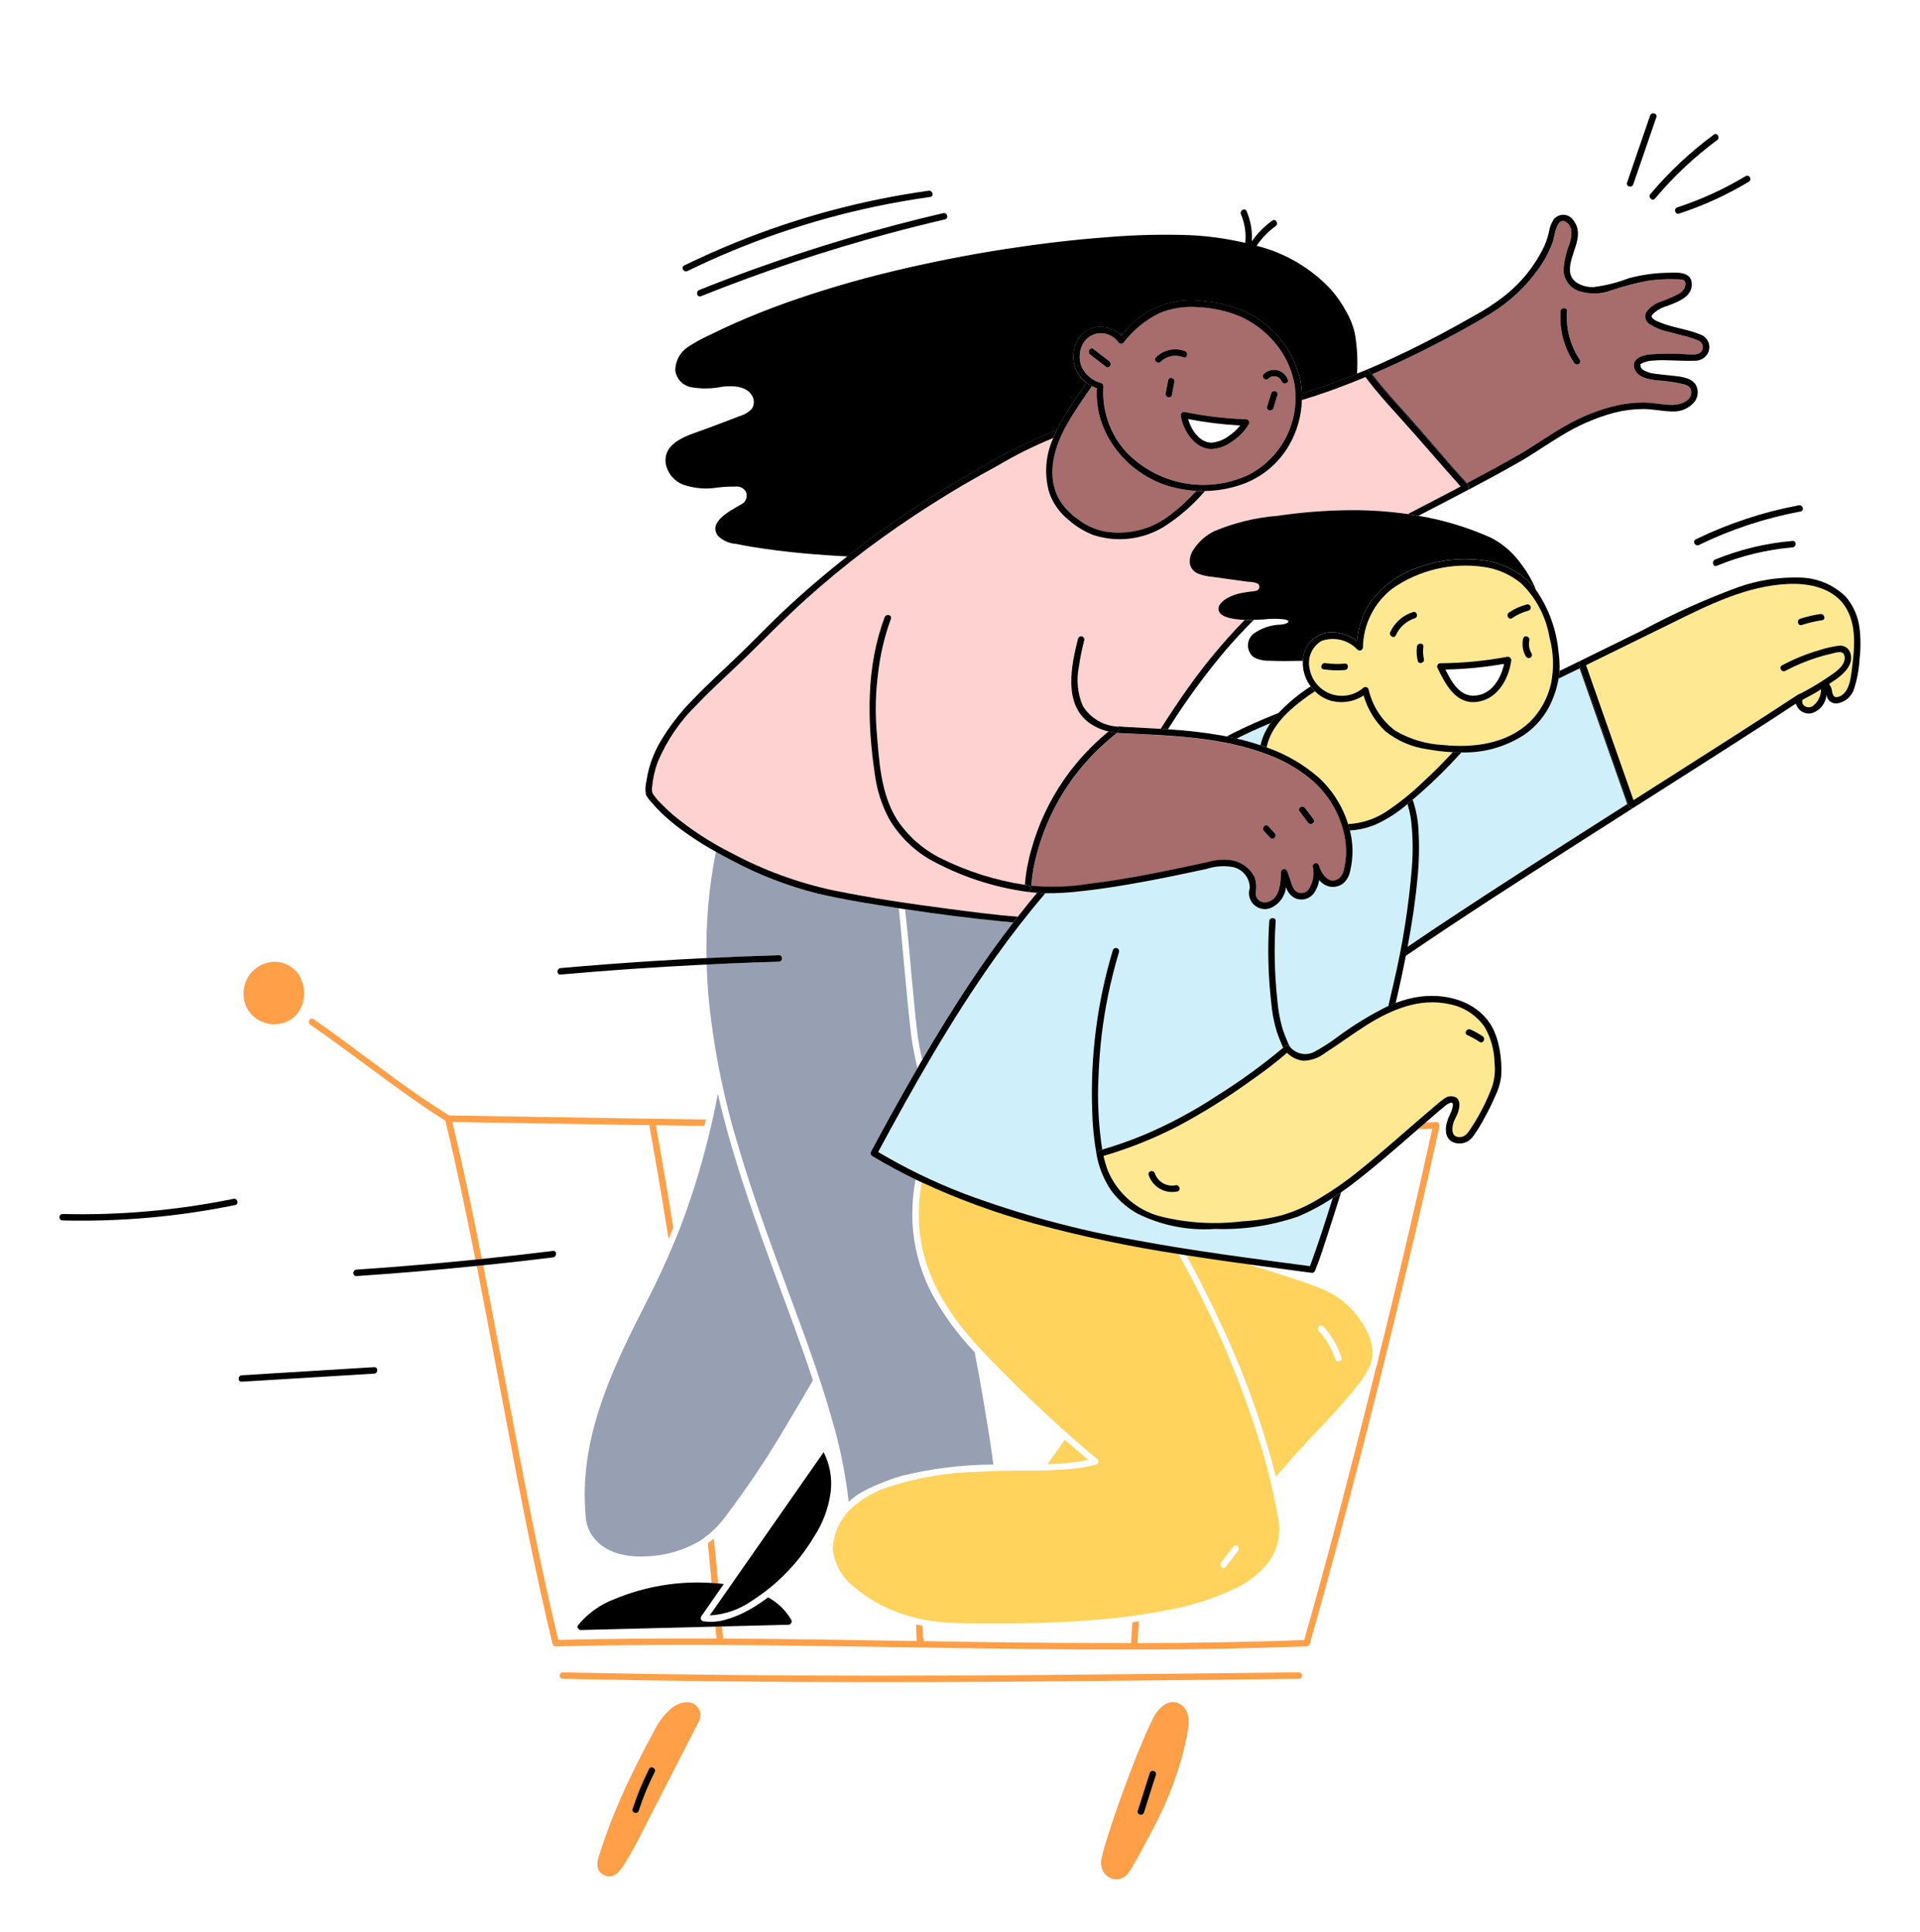 <svg width="158" height="159" viewBox="0 0 158 159" fill="none" xmlns="http://www.w3.org/2000/svg">
<g filter="url(#filter0_d_665_13787)">
<path d="M58.782 126.292C58.886 126.3 58.991 126.31 59.094 126.319C58.982 125.087 58.864 123.855 58.742 122.623C58.583 122.761 58.418 122.892 58.246 123.018C58.354 124.11 58.462 125.194 58.558 126.283C58.636 126.287 58.709 126.287 58.782 126.292Z" fill="#FF9F48"/>
<path d="M118.446 88.545C118.437 88.488 118.407 88.436 118.361 88.4C118.316 88.365 118.258 88.347 118.2 88.352C117.912 88.362 117.623 88.368 117.335 88.378L116.698 88.93L116.878 88.926C117.208 88.917 117.538 88.906 117.867 88.894C116.69 94.281 115.427 99.651 114.123 105.008C113.906 105.902 113.677 106.792 113.456 107.685C113.422 107.964 113.354 108.238 113.254 108.501C112.107 113.123 110.924 117.736 109.705 122.341C108.935 125.227 108.142 128.106 107.327 130.979C102.755 131.156 98.18 131.223 93.605 131.234C93.637 130.638 93.683 130.043 93.719 129.447C93.54 129.473 93.362 129.504 93.183 129.525C93.148 130.094 93.106 130.663 93.075 131.231C89.878 131.236 86.68 131.219 83.481 131.181C80.985 131.151 78.491 131.115 76 131.072L76.009 130.958C76.013 130.926 76.01 130.894 76.001 130.864C75.991 130.834 75.975 130.806 75.954 130.783C75.941 130.458 75.927 130.133 75.915 129.807C75.736 129.774 75.558 129.738 75.38 129.698L75.435 131.063C70.117 130.977 64.8 130.887 59.482 130.858C59.484 130.847 59.486 130.835 59.486 130.823C59.46 130.501 59.431 130.18 59.403 129.859L58.874 129.872C58.9 130.189 58.93 130.506 58.956 130.823C58.958 130.835 58.961 130.847 58.966 130.858C54.623 130.832 50.281 130.869 45.94 130.968C44.628 125.539 43.552 120.055 42.508 114.569C41.591 109.757 40.703 104.94 39.757 100.134L39.232 100.19C39.53 101.704 39.823 103.22 40.111 104.737C41.222 110.564 42.283 116.402 43.465 122.215C44.09 125.257 44.74 128.291 45.472 131.307C45.488 131.363 45.522 131.412 45.568 131.447C45.614 131.482 45.67 131.501 45.728 131.502C53.743 131.302 61.764 131.382 69.78 131.502C71.725 131.532 73.669 131.563 75.615 131.595H75.775C81.839 131.693 87.903 131.783 93.967 131.764C98.488 131.758 103.008 131.669 107.525 131.498C107.583 131.496 107.639 131.477 107.685 131.442C107.731 131.407 107.764 131.358 107.781 131.303C109.328 125.886 110.772 120.441 112.17 114.984C113.65 109.208 115.07 103.417 116.431 97.612C117.127 94.64 117.801 91.663 118.455 88.681C118.464 88.636 118.461 88.589 118.446 88.545Z" fill="#FF9F48"/>
<path d="M75.268 78.99C75.374 80.047 75.466 81.114 75.666 82.158C75.689 82.275 75.712 82.392 75.736 82.508C75.785 82.75 75.838 82.991 75.888 83.233C77.165 81.049 78.49 78.891 79.897 76.785C81.006 75.127 82.169 73.505 83.387 71.92C83.067 71.892 82.748 71.866 82.429 71.835C79.77 71.576 77.119 71.226 74.478 70.83C74.622 72.078 74.74 73.326 74.855 74.574C74.991 76.044 75.121 77.518 75.268 78.99ZM59.749 88.732C59.506 87.835 59.28 86.934 59.072 86.028C59.054 86.121 59.039 86.214 59.02 86.307C58.329 89.891 57.337 93.41 56.056 96.828C55.181 99.066 54.188 101.255 53.081 103.386C50.698 108.071 48.308 112.998 48.127 118.35C48.098 119.202 48.124 120.055 48.205 120.904C48.264 121.616 48.567 122.286 49.063 122.801C50.182 123.971 51.871 124.191 53.413 124.085C54.873 124.003 56.292 123.577 57.555 122.842C58.372 122.317 59.085 121.647 59.661 120.866C61.539 118.394 63.262 115.809 64.821 113.126C65.527 111.959 66.216 110.786 66.899 109.603C65.907 106.598 64.786 103.635 63.692 100.665C62.253 96.732 60.848 92.778 59.749 88.732Z" fill="#97A0B2"/>
<path d="M70.583 119.014C71.159 118.658 71.767 118.355 72.399 118.111C73.002 117.857 73.618 117.638 74.246 117.456C76.7 116.855 79.216 116.547 81.742 116.538C81.654 115.846 81.557 115.154 81.451 114.464C81.076 112.067 80.663 109.676 80.211 107.293C78.848 105.874 77.678 104.282 76.73 102.558C75.871 100.937 75.332 99.165 75.143 97.341C75.01 95.917 75.078 94.481 75.345 93.075C74.125 92.487 72.934 91.842 71.775 91.142C71.716 91.106 71.672 91.047 71.655 90.98C71.637 90.912 71.646 90.84 71.68 90.779L72.48 89.297C73.459 87.495 74.462 85.705 75.488 83.927C75.375 83.381 75.26 82.841 75.155 82.296C75.004 81.507 74.921 80.703 74.834 79.904C74.611 77.839 74.439 75.77 74.244 73.701C74.152 72.722 74.072 71.732 73.958 70.748C71.725 70.41 69.488 70.046 67.287 69.541C64.835 68.924 62.468 68.01 60.238 66.82C59.79 66.591 59.348 66.352 58.912 66.103C58.338 68.984 58.079 71.919 58.139 74.856C60.126 74.759 62.114 74.679 64.103 74.617C64.445 74.607 64.443 75.138 64.103 75.148C62.779 75.187 61.455 75.234 60.131 75.29C59.472 75.318 58.812 75.353 58.153 75.385C58.175 76.175 58.212 76.963 58.276 77.75C58.674 82.038 59.51 86.275 60.772 90.394C61.942 94.371 63.379 98.272 64.818 102.159C66.144 105.734 67.484 109.312 68.512 112.986C69.142 115.149 69.585 117.363 69.838 119.601C70.07 119.385 70.319 119.189 70.583 119.014Z" fill="#97A0B2"/>
<path d="M128.806 31.063C130.14 30.289 131.581 29.718 133.082 29.368C133.816 29.207 134.565 29.129 135.316 29.134C136.082 29.143 136.832 29.33 137.596 29.333C138.24 29.333 139.251 29.036 139.18 28.209C139.153 27.893 138.924 27.748 138.641 27.653C137.867 27.463 137.077 27.347 136.281 27.306C135.672 27.222 134.834 27.09 134.55 26.456C134.172 25.61 135.018 25.273 135.698 25.182C136.71 25.098 137.727 25.091 138.74 25.162C139.08 25.169 139.625 25.256 139.91 25.036C139.99 24.973 140.052 24.89 140.089 24.796C140.127 24.702 140.14 24.599 140.126 24.498C140.112 24.398 140.072 24.303 140.009 24.222C139.947 24.142 139.865 24.079 139.771 24.04C139.487 23.921 139.197 23.818 138.9 23.734C138.344 23.578 137.779 23.461 137.225 23.302C136.697 23.186 136.195 22.975 135.743 22.678C135.66 22.628 135.588 22.562 135.531 22.483C135.473 22.405 135.432 22.316 135.409 22.222C135.387 22.128 135.383 22.03 135.398 21.934C135.413 21.839 135.447 21.747 135.498 21.664L135.521 21.628C135.819 21.251 136.222 20.971 136.679 20.824C137.178 20.649 137.664 20.438 138.133 20.194C138.319 20.096 138.477 19.952 138.593 19.777C138.693 19.607 138.772 19.253 138.601 19.103C138.445 18.965 138.12 18.997 137.928 18.99C137.671 18.98 137.414 18.978 137.158 18.983C136.631 18.994 136.107 19.039 135.586 19.116C134.579 19.305 133.587 19.566 132.617 19.896C131.749 20.224 130.795 20.244 129.913 19.954C129.562 19.827 129.257 19.6 129.035 19.3C128.813 19 128.684 18.642 128.665 18.27C128.71 17.51 128.88 16.764 129.167 16.059C129.345 15.481 129.499 14.577 128.81 14.24C128.085 13.883 127.933 15.478 127.796 15.871C127.515 16.669 127.121 17.423 126.626 18.109C125.599 19.561 124.294 20.794 122.786 21.737C121.07 22.807 119.26 23.765 117.456 24.681C115.971 25.437 114.463 26.143 112.932 26.799C114.112 28.346 115.463 29.744 116.74 31.21C118.066 32.734 119.365 34.279 120.729 35.771C122.214 34.984 123.7 34.189 125.152 33.341C126.39 32.615 127.55 31.764 128.806 31.063ZM128.421 21.615C128.446 21.277 128.976 21.275 128.951 21.615C128.846 23.027 129.217 24.433 130.004 25.61C130.195 25.895 129.735 26.16 129.546 25.878C128.709 24.621 128.313 23.122 128.421 21.615Z" fill="#A76C6C"/>
<path d="M112.685 26.584C113.546 27.728 114.471 28.824 115.453 29.867C117.267 31.866 118.999 33.937 120.81 35.938C120.834 35.964 120.853 35.994 120.865 36.027C120.878 36.06 120.884 36.095 120.883 36.13C120.882 36.165 120.874 36.2 120.859 36.232C120.845 36.264 120.824 36.293 120.799 36.317L120.776 36.336C120.784 36.336 120.793 36.336 120.8 36.331C122.251 35.562 123.7 34.787 125.123 33.967C126.256 33.314 127.319 32.558 128.441 31.887C129.802 31.038 131.28 30.392 132.828 29.971C133.608 29.77 134.41 29.667 135.215 29.663C136.016 29.663 136.8 29.86 137.597 29.863C137.944 29.887 138.293 29.828 138.614 29.691C138.934 29.554 139.218 29.343 139.441 29.075C139.601 28.869 139.694 28.619 139.708 28.359C139.722 28.099 139.656 27.84 139.519 27.619C139.087 27.02 138.125 26.975 137.462 26.904C137.045 26.86 136.626 26.826 136.214 26.762C135.857 26.735 135.512 26.624 135.206 26.439C135.126 26.384 135.064 26.307 135.026 26.217C135.009 26.169 134.999 26.119 134.997 26.069C134.995 26.038 134.995 26.007 134.997 25.976C135 25.968 135.006 25.962 135.013 25.956C135.316 25.792 135.652 25.697 135.996 25.679C137.135 25.583 138.275 25.736 139.413 25.691C139.666 25.709 139.918 25.645 140.133 25.509C140.347 25.373 140.512 25.173 140.604 24.936C140.694 24.679 140.686 24.397 140.58 24.146C140.474 23.895 140.279 23.691 140.032 23.576C140.02 23.572 140.007 23.569 139.994 23.567C139.986 23.561 139.978 23.555 139.969 23.549C138.854 23.081 137.629 22.977 136.518 22.503C136.307 22.434 136.115 22.316 135.958 22.159C135.88 22.052 135.904 21.991 136.005 21.86C136.343 21.531 136.76 21.296 137.216 21.177C138.074 20.842 139.332 20.415 139.214 19.264C139.115 18.295 137.87 18.437 137.158 18.453C136.107 18.476 135.063 18.625 134.047 18.896C133.106 19.258 132.125 19.505 131.124 19.631C130.315 19.646 129.269 19.281 129.197 18.341C129.089 16.937 130.484 15.486 129.503 14.166C129.42 14.027 129.305 13.911 129.167 13.826C129.028 13.742 128.872 13.692 128.71 13.681C128.549 13.67 128.387 13.699 128.239 13.764C128.091 13.829 127.961 13.93 127.86 14.056C127.657 14.364 127.524 14.714 127.47 15.079C127.381 15.477 127.254 15.864 127.092 16.238C126.304 17.896 125.132 19.343 123.674 20.459C122.925 21.03 122.132 21.542 121.303 21.991C120.4 22.511 119.487 23.016 118.566 23.506C116.914 24.387 115.231 25.21 113.52 25.972C113.145 26.139 112.768 26.302 112.389 26.462C112.445 26.448 112.503 26.452 112.557 26.474C112.61 26.496 112.655 26.534 112.685 26.584ZM116.736 31.208C115.46 29.743 114.109 28.345 112.928 26.797C114.46 26.142 115.968 25.436 117.452 24.68C119.257 23.762 121.063 22.808 122.783 21.735C124.291 20.792 125.596 19.559 126.624 18.107C127.118 17.421 127.512 16.668 127.794 15.87C127.927 15.479 128.079 13.881 128.808 14.239C129.496 14.578 129.343 15.479 129.164 16.058C128.877 16.762 128.708 17.509 128.663 18.269C128.682 18.641 128.811 18.999 129.033 19.299C129.255 19.598 129.56 19.825 129.911 19.952C130.792 20.242 131.746 20.222 132.615 19.894C133.585 19.564 134.577 19.304 135.584 19.114C136.104 19.037 136.629 18.993 137.155 18.982C137.412 18.976 137.668 18.978 137.925 18.988C138.118 18.995 138.442 18.963 138.599 19.101C138.77 19.252 138.69 19.605 138.59 19.775C138.475 19.951 138.317 20.094 138.131 20.192C137.662 20.436 137.175 20.647 136.676 20.823C136.219 20.969 135.816 21.249 135.52 21.626C135.464 21.705 135.425 21.795 135.405 21.889C135.384 21.983 135.382 22.081 135.399 22.176C135.417 22.271 135.452 22.362 135.504 22.443C135.557 22.524 135.624 22.594 135.704 22.649C135.715 22.657 135.728 22.666 135.74 22.673C136.192 22.969 136.694 23.181 137.222 23.297C137.777 23.453 138.342 23.575 138.898 23.728C139.194 23.812 139.485 23.915 139.769 24.035C139.863 24.074 139.945 24.137 140.008 24.217C140.07 24.297 140.11 24.392 140.124 24.493C140.138 24.594 140.126 24.696 140.088 24.791C140.05 24.885 139.988 24.968 139.908 25.031C139.618 25.251 139.073 25.163 138.738 25.156C137.725 25.086 136.708 25.093 135.696 25.177C135.016 25.267 134.169 25.605 134.548 26.45C134.832 27.084 135.669 27.216 136.279 27.3C137.075 27.342 137.865 27.458 138.64 27.648C138.922 27.743 139.15 27.887 139.178 28.204C139.249 29.03 138.237 29.33 137.594 29.328C136.83 29.328 136.08 29.137 135.314 29.129C134.563 29.123 133.814 29.202 133.08 29.363C131.578 29.713 130.137 30.284 128.804 31.058C127.548 31.76 126.386 32.609 125.146 33.334C123.693 34.182 122.208 34.977 120.722 35.765C119.359 34.273 118.061 32.728 116.733 31.204L116.736 31.208Z" fill="black"/>
<path d="M85.337 69.492C85.059 69.471 84.782 69.439 84.507 69.396C81.692 69.01 78.973 68.104 76.49 66.722C75.105 65.91 73.954 64.755 73.147 63.368C72.534 62.205 72.138 60.94 71.979 59.635C71.361 55.376 71.26 50.882 72.801 46.797C72.921 46.48 73.434 46.618 73.313 46.938C72.782 48.397 72.426 49.914 72.254 51.457C72.058 52.979 72.017 54.516 72.133 56.046C72.343 58.563 72.445 61.301 73.841 63.496C74.732 64.821 75.948 65.896 77.373 66.617C79.564 67.713 81.914 68.458 84.337 68.826C84.419 67.827 84.602 66.838 84.883 65.876C85.446 63.857 86.338 61.945 87.525 60.217C88.281 59.118 89.149 58.101 90.115 57.182C90.384 56.927 90.66 56.679 90.942 56.438L91.23 56.203C90.652 56.074 90.106 55.831 89.624 55.488C87.483 53.901 88.161 50.757 88.713 48.562C88.732 48.494 88.777 48.436 88.838 48.401C88.899 48.367 88.971 48.358 89.039 48.376C89.107 48.395 89.165 48.44 89.2 48.501C89.234 48.562 89.244 48.634 89.225 48.702C89.033 49.429 88.885 50.166 88.78 50.91C88.566 51.983 88.681 53.094 89.109 54.1C89.403 54.575 89.803 54.975 90.278 55.269C90.753 55.562 91.29 55.742 91.846 55.792C92.062 55.785 92.278 55.797 92.492 55.827L93.272 55.866C94.019 55.903 94.765 55.944 95.512 55.987C96.221 54.862 96.96 53.756 97.728 52.67C99.144 50.669 100.714 48.781 102.425 47.024C102.225 47.019 102.025 47.005 101.827 46.982C101.338 46.925 100.246 46.777 100.261 46.104C100.27 45.707 100.699 45.397 101.01 45.216C101.375 45.017 101.77 44.88 102.18 44.811C102.404 44.766 102.63 44.733 102.855 44.702C103.052 44.696 103.246 44.664 103.434 44.608C103.515 44.568 103.577 44.498 103.606 44.412C103.636 44.327 103.63 44.233 103.59 44.152C103.571 44.111 103.545 44.075 103.512 44.046C103.259 43.937 102.986 43.883 102.71 43.89L101.155 43.673L99.734 43.476C99.342 43.446 98.957 43.358 98.59 43.217C98.43 43.153 98.286 43.053 98.17 42.925C98.054 42.797 97.969 42.645 97.92 42.479C97.885 42.256 97.894 42.028 97.948 41.809C98.001 41.59 98.098 41.383 98.232 41.201C98.656 40.555 99.249 40.038 99.948 39.707C101.59 39.021 103.332 38.6 105.107 38.459C107.095 38.166 109.102 38.009 111.113 37.991C112.697 37.982 114.279 38.089 115.848 38.312C117.299 37.565 118.746 36.811 120.191 36.05C118.466 34.131 116.803 32.157 115.069 30.245C114.133 29.21 113.191 28.165 112.359 27.04C111.283 27.491 110.194 27.911 109.093 28.297C108.442 28.525 107.785 28.734 107.126 28.933C107.09 30.251 106.724 31.538 106.06 32.677C105.187 34.173 103.81 35.309 102.176 35.881C101.205 36.218 100.187 36.397 99.159 36.413C98.183 37.555 97.042 38.547 95.775 39.356C94.91 39.883 93.941 40.216 92.934 40.331C91.928 40.447 90.908 40.342 89.946 40.024C89.208 39.735 88.527 39.315 87.936 38.786C87.206 38.209 86.655 37.437 86.347 36.558C85.913 35.064 86.029 33.464 86.674 32.048C85.081 32.7 83.538 33.468 82.058 34.347C78.306 36.367 74.709 38.661 71.294 41.211C69.587 42.5 67.937 43.86 66.345 45.293C64.707 46.763 63.169 48.329 61.602 49.872C60.198 51.259 58.706 52.564 57.346 53.998C55.974 55.33 54.883 56.923 54.139 58.684C53.98 59.109 53.857 59.548 53.772 59.994C53.727 60.226 53.695 60.461 53.676 60.696C53.63 60.893 53.638 61.099 53.7 61.291C53.908 61.616 54.157 61.912 54.44 62.174C54.736 62.486 55.05 62.779 55.376 63.06C56.868 64.298 58.498 65.361 60.233 66.226C62.867 67.634 65.685 68.664 68.605 69.288C71.733 69.924 74.899 70.391 78.062 70.802C79.944 71.046 81.849 71.306 83.756 71.447C84.272 70.787 84.799 70.135 85.337 69.492Z" fill="#FFD2D2"/>
<path d="M111.124 26.974C109.81 27.494 108.477 27.962 107.127 28.378C107.135 28.561 107.138 28.744 107.134 28.924C107.794 28.726 108.45 28.515 109.101 28.288C110.202 27.902 111.291 27.482 112.367 27.031C113.199 28.156 114.138 29.201 115.077 30.236C116.81 32.148 118.473 34.122 120.199 36.042C118.755 36.803 117.307 37.557 115.855 38.304C116.148 38.346 116.441 38.393 116.732 38.445C118.077 37.754 119.417 37.055 120.754 36.35C120.763 36.346 120.767 36.337 120.774 36.332C120.803 36.311 120.826 36.284 120.844 36.254C120.862 36.223 120.874 36.19 120.879 36.155C120.884 36.12 120.881 36.084 120.873 36.05C120.864 36.016 120.848 35.984 120.827 35.956C120.821 35.948 120.815 35.941 120.808 35.934C118.997 33.932 117.265 31.862 115.452 29.862C114.469 28.82 113.545 27.724 112.683 26.579C112.653 26.53 112.608 26.491 112.554 26.469C112.5 26.447 112.441 26.443 112.385 26.458C112.147 26.558 111.907 26.653 111.667 26.75C111.485 26.831 111.306 26.903 111.124 26.974ZM58.908 66.106C59.347 66.352 59.789 66.593 60.234 66.822C62.464 68.012 64.832 68.926 67.284 69.543C69.484 70.052 71.721 70.412 73.954 70.751L74.304 70.805L74.475 70.83C77.116 71.226 79.767 71.575 82.426 71.834C82.745 71.865 83.064 71.891 83.383 71.919L83.753 71.446C81.847 71.305 79.941 71.045 78.059 70.801C74.896 70.39 71.73 69.922 68.602 69.287C65.683 68.663 62.866 67.633 60.233 66.226C58.498 65.361 56.868 64.299 55.376 63.06C55.05 62.78 54.737 62.484 54.44 62.174C54.157 61.913 53.908 61.616 53.7 61.292C53.638 61.099 53.63 60.894 53.676 60.697C53.695 60.461 53.727 60.227 53.772 59.995C53.857 59.548 53.98 59.11 54.139 58.684C54.883 56.923 55.974 55.33 57.346 53.999C58.706 52.564 60.194 51.26 61.602 49.873C63.169 48.329 64.706 46.764 66.345 45.293C67.937 43.865 69.587 42.505 71.294 41.211C74.709 38.662 78.306 36.367 82.058 34.347C83.538 33.468 85.081 32.7 86.674 32.049C86.762 31.831 86.856 31.617 86.957 31.405C85.028 32.139 83.168 33.042 81.398 34.104C77.541 36.216 73.851 38.618 70.36 41.289C70.149 41.452 69.944 41.622 69.736 41.786C67.882 43.235 66.097 44.768 64.384 46.38C63.098 47.596 61.881 48.881 60.603 50.105C59.422 51.237 58.208 52.337 57.082 53.514C55.972 54.622 55.014 55.872 54.233 57.231C53.885 57.865 53.609 58.537 53.413 59.233C53.318 59.578 53.247 59.93 53.2 60.285C53.098 60.661 53.086 61.056 53.165 61.438C53.305 61.678 53.475 61.9 53.669 62.098C53.899 62.37 54.141 62.63 54.397 62.878C54.933 63.392 55.503 63.87 56.103 64.307C56.85 64.857 57.627 65.366 58.43 65.831C58.588 65.923 58.748 66.015 58.908 66.106ZM97.731 52.669C96.963 53.755 96.224 54.861 95.515 55.986C95.715 55.998 95.913 56.013 96.112 56.026C96.186 55.911 96.257 55.792 96.332 55.68C97.717 53.498 99.251 51.413 100.921 49.44C101.638 48.608 102.388 47.802 103.173 47.022C102.925 47.03 102.676 47.033 102.428 47.022C100.717 48.779 99.147 50.667 97.731 52.669Z" fill="black"/>
<path d="M90.266 27.959C90.125 27.908 89.988 27.848 89.855 27.78C89.153 28.801 88.434 29.817 87.822 30.893C86.804 32.687 86.106 34.928 87.054 36.905C87.445 37.627 88.001 38.246 88.678 38.712C89.298 39.201 90.021 39.545 90.792 39.717C91.744 39.898 92.723 39.875 93.665 39.65C94.607 39.425 95.491 39.002 96.258 38.411C97.051 37.815 97.784 37.143 98.446 36.404C97.692 36.364 96.945 36.236 96.221 36.023C92.736 34.992 90.032 31.676 90.266 27.959Z" fill="#A76C6C"/>
<path d="M92.265 23.616C92.313 23.559 92.361 23.502 92.411 23.446C92.367 23.43 92.32 23.427 92.274 23.435C92.226 23.444 92.182 23.466 92.146 23.499C92.187 23.537 92.226 23.576 92.265 23.616ZM86.348 36.56C86.656 37.438 87.206 38.211 87.936 38.788C88.527 39.317 89.208 39.736 89.947 40.026C90.909 40.344 91.929 40.449 92.935 40.333C93.942 40.218 94.911 39.885 95.776 39.358C97.043 38.549 98.183 37.557 99.16 36.414C98.922 36.418 98.684 36.414 98.446 36.403C97.784 37.142 97.051 37.814 96.257 38.41C95.49 39.002 94.607 39.424 93.665 39.649C92.723 39.874 91.743 39.897 90.792 39.717C90.021 39.544 89.298 39.201 88.677 38.712C88.001 38.246 87.445 37.627 87.053 36.904C86.105 34.928 86.804 32.684 87.822 30.893C88.434 29.816 89.155 28.801 89.855 27.78C89.699 27.697 89.549 27.601 89.408 27.493C88.784 28.406 88.145 29.316 87.575 30.265C87.355 30.632 87.146 31.014 86.958 31.407C86.857 31.619 86.762 31.833 86.675 32.05C86.03 33.466 85.914 35.066 86.348 36.56Z" fill="black"/>
<path d="M104.831 24.102C104.077 23.233 103.146 22.537 102.101 22.059C101.001 21.593 99.826 21.329 98.632 21.279C97.514 21.179 96.389 21.355 95.356 21.792C94.216 22.367 93.222 23.194 92.448 24.21C92.423 24.234 92.393 24.254 92.36 24.267C92.328 24.28 92.293 24.286 92.257 24.286C92.222 24.285 92.188 24.278 92.155 24.264C92.123 24.25 92.094 24.23 92.069 24.205C92.055 24.19 92.042 24.174 92.031 24.156C91.852 23.905 91.61 23.706 91.329 23.577C91.049 23.448 90.741 23.394 90.433 23.42C90.132 23.448 89.844 23.557 89.6 23.736C89.356 23.914 89.164 24.156 89.046 24.434C88.916 24.718 88.849 25.027 88.848 25.339C88.847 25.651 88.912 25.96 89.04 26.245C89.199 26.554 89.421 26.826 89.691 27.044C89.961 27.263 90.274 27.423 90.609 27.514C90.665 27.529 90.714 27.563 90.749 27.609C90.784 27.655 90.803 27.712 90.804 27.77C90.733 28.744 90.859 29.724 91.174 30.649C91.489 31.574 91.987 32.427 92.638 33.155C93.898 34.483 95.539 35.385 97.335 35.736C99.13 36.087 100.99 35.87 102.657 35.115C104.038 34.431 105.159 33.317 105.853 31.941C106.547 30.565 106.776 29.001 106.505 27.484C106.25 26.23 105.673 25.065 104.831 24.102ZM103.997 26.782C104.141 26.64 104.319 26.538 104.513 26.483C104.708 26.428 104.913 26.422 105.11 26.468C105.307 26.513 105.489 26.607 105.64 26.741C105.792 26.875 105.907 27.045 105.975 27.235C106.103 27.553 105.585 27.689 105.463 27.376C105.422 27.274 105.356 27.183 105.271 27.112C105.186 27.042 105.085 26.993 104.976 26.971C104.868 26.95 104.756 26.955 104.65 26.988C104.545 27.02 104.449 27.078 104.371 27.157C104.124 27.394 103.748 27.02 103.997 26.784V26.782ZM95.13 25.398C95.438 25.094 95.826 24.885 96.249 24.796C96.671 24.707 97.111 24.741 97.515 24.895C97.827 25.019 97.691 25.532 97.374 25.407C97.061 25.279 96.717 25.245 96.385 25.31C96.053 25.375 95.747 25.537 95.506 25.773C95.262 26.014 94.887 25.639 95.13 25.398ZM96.431 28.518C96.367 28.854 95.856 28.71 95.921 28.377L96.13 27.294C96.194 26.959 96.705 27.102 96.641 27.435L96.431 28.518ZM91.011 26.186L89.703 25.18C89.436 24.974 89.703 24.514 89.971 24.722L91.279 25.728C91.546 25.933 91.279 26.394 91.011 26.186ZM102.769 30.907C102.434 31.467 101.978 31.945 101.434 32.304C100.927 32.698 100.313 32.928 99.672 32.964C98.331 32.947 97.337 31.432 97.171 30.233C97.16 30.188 97.16 30.141 97.173 30.097C97.185 30.052 97.209 30.011 97.242 29.978C97.275 29.945 97.315 29.922 97.36 29.909C97.405 29.896 97.452 29.896 97.497 29.907C99.158 30.249 100.845 30.451 102.54 30.509C102.55 30.51 102.56 30.512 102.57 30.515H102.576C102.622 30.519 102.667 30.537 102.704 30.567C102.74 30.596 102.767 30.636 102.781 30.681C102.798 30.717 102.805 30.756 102.803 30.796C102.801 30.835 102.789 30.873 102.769 30.907ZM104.781 29.606C104.68 29.932 104.168 29.792 104.271 29.465L104.611 28.373C104.712 28.048 105.224 28.188 105.122 28.514C105.009 28.878 104.896 29.242 104.781 29.606Z" fill="#A76C6C"/>
<path d="M102.708 21.769C101.579 21.225 100.36 20.894 99.111 20.793C97.859 20.595 96.577 20.737 95.399 21.203C94.221 21.67 93.189 22.444 92.412 23.445C92.362 23.501 92.314 23.558 92.265 23.615C92.227 23.574 92.187 23.537 92.147 23.498C91.691 23.082 91.089 22.863 90.472 22.89C90.084 22.91 89.708 23.032 89.383 23.245C89.058 23.458 88.795 23.754 88.622 24.102C88.442 24.452 88.34 24.838 88.323 25.232C88.306 25.625 88.374 26.018 88.522 26.383C88.713 26.825 89.02 27.208 89.409 27.492C89.55 27.599 89.699 27.695 89.856 27.779C89.989 27.847 90.126 27.906 90.266 27.957C90.032 31.674 92.736 34.99 96.221 36.022C96.946 36.235 97.693 36.362 98.447 36.402C98.685 36.415 98.922 36.417 99.16 36.413C100.188 36.397 101.207 36.217 102.177 35.88C103.816 35.307 105.195 34.168 106.068 32.668C106.732 31.53 107.099 30.242 107.134 28.924C107.139 28.741 107.134 28.559 107.128 28.378C107.115 28.032 107.078 27.688 107.017 27.347C106.757 26.156 106.236 25.037 105.491 24.073C104.745 23.108 103.795 22.321 102.708 21.769ZM102.656 35.121C100.99 35.876 99.13 36.093 97.334 35.742C95.539 35.391 93.897 34.489 92.638 33.161C91.987 32.432 91.489 31.58 91.173 30.655C90.858 29.73 90.732 28.75 90.803 27.776C90.803 27.718 90.784 27.661 90.749 27.615C90.713 27.569 90.664 27.535 90.608 27.52C90.273 27.429 89.961 27.269 89.691 27.05C89.421 26.832 89.199 26.56 89.04 26.251C88.912 25.966 88.846 25.657 88.847 25.345C88.848 25.033 88.916 24.724 89.046 24.44C89.164 24.162 89.355 23.92 89.6 23.742C89.844 23.563 90.132 23.454 90.433 23.426C90.74 23.4 91.049 23.454 91.329 23.583C91.609 23.712 91.851 23.911 92.031 24.162C92.049 24.192 92.073 24.218 92.101 24.239C92.13 24.26 92.162 24.275 92.196 24.284C92.23 24.292 92.266 24.294 92.3 24.288C92.335 24.283 92.368 24.271 92.398 24.253C92.416 24.243 92.433 24.23 92.448 24.215C93.221 23.2 94.216 22.373 95.356 21.797C96.389 21.361 97.514 21.185 98.632 21.285C99.825 21.335 101 21.599 102.1 22.065C103.146 22.543 104.077 23.239 104.83 24.108C105.672 25.072 106.249 26.239 106.503 27.494C106.773 29.01 106.544 30.573 105.851 31.948C105.157 33.323 104.036 34.437 102.656 35.121Z" fill="black"/>
<path d="M96.131 27.293L95.922 28.376C95.857 28.709 96.368 28.852 96.433 28.517L96.642 27.433C96.706 27.1 96.195 26.958 96.131 27.293ZM104.612 28.37L104.272 29.462C104.17 29.789 104.682 29.93 104.783 29.603L105.124 28.511C105.226 28.184 104.714 28.045 104.612 28.37ZM102.577 30.515H102.572C102.562 30.512 102.552 30.51 102.542 30.509C100.847 30.451 99.16 30.249 97.499 29.907C97.464 29.898 97.429 29.897 97.394 29.902C97.359 29.908 97.325 29.92 97.295 29.939C97.264 29.957 97.238 29.981 97.217 30.01C97.196 30.039 97.181 30.071 97.173 30.106C97.163 30.148 97.163 30.192 97.173 30.234C97.339 31.433 98.333 32.948 99.674 32.964C100.315 32.928 100.929 32.698 101.435 32.304C101.98 31.945 102.436 31.468 102.771 30.907C102.791 30.873 102.802 30.835 102.805 30.796C102.807 30.756 102.799 30.717 102.783 30.681C102.769 30.636 102.742 30.596 102.706 30.567C102.669 30.537 102.624 30.519 102.577 30.515ZM101.202 31.824C100.783 32.161 100.276 32.373 99.741 32.434C98.751 32.47 98.029 31.404 97.769 30.489C99.186 30.764 100.619 30.941 102.059 31.02C101.813 31.327 101.525 31.598 101.202 31.824Z" fill="black"/>
<path d="M89.547 116.149C88.9 115.605 88.26 115.053 87.626 114.492L86.201 116.499C87.325 116.489 88.445 116.372 89.547 116.149ZM98.741 101.42C99.372 102.647 99.977 103.889 100.556 105.144C102.424 109.124 103.909 113.273 104.99 117.534L106.622 115.678C107.528 114.65 108.501 113.684 109.425 112.672C110.234 111.786 111.04 110.89 111.777 109.942C112.063 109.583 112.316 109.198 112.533 108.793C112.77 108.378 112.91 107.914 112.943 107.437C112.946 106.982 112.867 106.529 112.709 106.101C112.365 105.207 111.842 104.392 111.175 103.704C110.507 103.017 109.707 102.471 108.823 102.101C107.841 101.691 106.823 101.364 105.813 101.034C104.762 100.691 103.707 100.364 102.646 100.045C101.698 99.914 100.751 99.786 99.804 99.647C99.076 99.54 98.348 99.429 97.62 99.314L97.772 99.594C98.102 100.199 98.424 100.808 98.741 101.42ZM108.896 105.171C109.573 105.908 110.083 106.782 110.391 107.735C110.496 108.061 109.983 108.203 109.879 107.876C109.599 107.011 109.136 106.216 108.522 105.546C108.288 105.295 108.665 104.922 108.896 105.171Z" fill="#FFD35C"/>
<path d="M133.913 62.177C132.611 58.451 131.285 54.733 129.986 51.005L128.261 51.851C128.147 52.496 127.956 53.125 127.691 53.723C127.21 54.839 126.421 55.795 125.417 56.48C123.88 57.475 122.077 57.978 120.247 57.921C120.237 57.941 120.226 57.96 120.212 57.977C119.145 59.162 118.009 60.282 116.809 61.331C116.625 61.492 116.439 61.652 116.252 61.813C116.525 62.612 116.685 63.445 116.729 64.289C116.81 65.655 116.779 67.024 116.636 68.385C116.465 70.243 116.178 72.089 115.832 73.923C116.649 73.368 117.465 72.811 118.286 72.265C123.451 68.836 128.687 65.507 133.913 62.177Z" fill="#CFF0FA"/>
<path d="M148.486 54.096C148.595 54.171 148.725 54.21 148.857 54.206C148.989 54.202 149.116 54.156 149.22 54.075C149.42 53.913 149.58 53.709 149.689 53.477C149.798 53.245 149.853 52.992 149.85 52.735C149.354 53.042 148.846 53.328 148.326 53.593C148.297 53.683 148.298 53.78 148.326 53.87C148.355 53.96 148.411 54.039 148.486 54.096Z" fill="#FEE992"/>
<path d="M137.603 47.268C135.244 48.431 132.882 49.591 130.52 50.747C131.81 54.454 133.129 58.151 134.424 61.856L137.495 59.901C141.005 57.665 144.515 55.429 147.999 53.146C148.032 53.124 148.071 53.112 148.111 53.111C148.878 52.721 149.621 52.282 150.333 51.799C150.879 51.424 151.913 50.831 151.792 50.028C151.71 49.477 151.105 49.712 150.736 49.794C150.298 49.893 149.865 50.012 149.437 50.149C148.567 50.43 147.723 50.788 146.916 51.218C146.614 51.373 146.347 50.919 146.648 50.76C147.623 50.24 148.648 49.822 149.708 49.512C150.23 49.341 150.766 49.218 151.31 49.147C151.51 49.115 151.714 49.155 151.887 49.259C152.06 49.363 152.191 49.525 152.257 49.716C152.583 50.625 151.803 51.39 151.14 51.876C150.937 52.025 150.722 52.154 150.516 52.294C150.638 52.451 150.72 52.635 150.754 52.831C150.763 52.998 150.817 53.16 150.91 53.299C151.066 53.451 151.341 53.352 151.502 53.259C152.213 52.85 152.305 51.747 152.403 51.026C152.652 49.2 152.832 47.015 151.539 45.516C150.438 44.297 148.721 43.998 147.149 44.066C143.747 44.211 140.597 45.786 137.603 47.268ZM148.133 46.929C148.677 46.752 149.234 46.622 149.8 46.539C150.134 46.49 150.277 47.001 149.941 47.051C149.375 47.134 148.818 47.264 148.275 47.441C147.949 47.547 147.811 47.034 148.133 46.929Z" fill="#FEE992"/>
<path d="M75.766 98.053C76.32 101.522 78.285 104.44 80.626 106.972C81.82 108.261 83.079 109.497 84.337 110.723C86.258 112.595 88.25 114.389 90.315 116.105C90.364 116.155 90.391 116.224 90.391 116.294C90.39 116.365 90.361 116.433 90.311 116.482C90.279 116.513 90.24 116.536 90.198 116.548C89.601 116.7 88.994 116.809 88.382 116.875C87.049 117.002 85.711 117.054 84.373 117.031C83.079 117.031 81.794 117.063 80.503 117.137C78.057 117.174 75.629 117.573 73.3 118.322C72.061 118.691 70.924 119.339 69.975 120.215C69.101 121.085 68.585 122.251 68.529 123.483C68.597 124.116 68.796 124.729 69.114 125.28C69.432 125.832 69.862 126.312 70.376 126.688C71.384 127.535 72.531 128.202 73.765 128.661C74.995 129.122 76.282 129.411 77.591 129.519C78.963 129.634 80.354 129.613 81.729 129.617C84.345 129.627 86.964 129.56 89.574 129.364C91.824 129.213 94.063 128.916 96.275 128.475C98.041 128.146 99.761 127.601 101.395 126.853C102.628 126.324 103.701 125.482 104.508 124.409C105.165 123.42 105.413 122.215 105.197 121.047C104.901 119.349 104.52 117.667 104.054 116.008C102.344 110.154 99.964 104.516 96.962 99.207C92.987 98.598 89.049 97.768 85.168 96.719C81.97 95.847 78.852 94.707 75.846 93.311C75.558 94.877 75.531 96.479 75.766 98.053ZM101.884 123.643L100.856 124.969C100.647 125.239 100.275 124.861 100.48 124.595L101.509 123.269C101.718 122.998 102.09 123.377 101.884 123.643Z" fill="#FFD35C"/>
<path d="M153.021 47.683C152.906 46.746 152.521 45.862 151.914 45.138C150.885 44.113 149.491 43.537 148.039 43.536C146.35 43.493 144.668 43.757 143.074 44.316C140.354 45.312 137.709 46.502 135.159 47.878L130.059 50.383C130.051 50.388 130.043 50.394 130.036 50.401C129.993 50.432 129.961 50.476 129.943 50.526C129.925 50.576 129.923 50.631 129.936 50.682C131.289 54.568 132.673 58.443 134.03 62.328C134.051 62.395 134.098 62.452 134.161 62.486C134.224 62.519 134.297 62.526 134.365 62.505L134.397 62.493C134.404 62.493 134.412 62.493 134.419 62.486C138.13 60.123 141.845 57.766 145.54 55.377C146.29 54.892 147.038 54.405 147.785 53.915C147.86 54.178 148.028 54.405 148.257 54.552C148.487 54.7 148.763 54.759 149.033 54.717C149.379 54.623 149.688 54.424 149.915 54.147C150.143 53.87 150.278 53.529 150.303 53.171C150.313 53.242 150.33 53.312 150.353 53.379C150.412 53.538 150.52 53.674 150.661 53.768C150.803 53.861 150.97 53.908 151.139 53.9C151.482 53.855 151.804 53.709 152.064 53.48C152.323 53.252 152.509 52.951 152.596 52.616C152.842 51.844 152.986 51.044 153.026 50.235C153.128 49.388 153.127 48.53 153.021 47.683ZM149.223 54.079C149.119 54.161 148.991 54.207 148.859 54.211C148.727 54.215 148.597 54.176 148.489 54.1C148.413 54.043 148.358 53.964 148.329 53.874C148.3 53.785 148.3 53.688 148.328 53.598C148.848 53.334 149.356 53.048 149.852 52.74C149.855 52.996 149.799 53.249 149.689 53.48C149.58 53.712 149.419 53.916 149.22 54.076L149.223 54.079ZM152.403 51.025C152.305 51.747 152.213 52.85 151.503 53.258C151.341 53.351 151.065 53.45 150.91 53.299C150.818 53.159 150.764 52.998 150.754 52.831C150.72 52.635 150.638 52.45 150.516 52.294C150.723 52.153 150.939 52.025 151.14 51.876C151.803 51.39 152.584 50.628 152.257 49.716C152.191 49.525 152.061 49.363 151.888 49.259C151.714 49.154 151.51 49.115 151.311 49.146C150.767 49.218 150.23 49.34 149.709 49.511C148.649 49.821 147.623 50.24 146.649 50.759C146.347 50.915 146.614 51.377 146.916 51.217C147.723 50.787 148.567 50.43 149.437 50.149C149.865 50.011 150.297 49.893 150.736 49.794C151.106 49.71 151.71 49.475 151.793 50.028C151.914 50.831 150.882 51.424 150.333 51.798C149.621 52.282 148.879 52.721 148.111 53.111C148.071 53.112 148.032 53.124 147.999 53.145C144.518 55.429 141.006 57.665 137.495 59.901L134.423 61.855C133.127 58.15 131.809 54.453 130.518 50.746C132.88 49.588 135.241 48.428 137.602 47.267C140.596 45.791 143.745 44.212 147.146 44.064C148.718 43.995 150.435 44.298 151.536 45.514C152.829 47.011 152.649 49.196 152.397 51.022L152.403 51.025Z" fill="black"/>
<path d="M101.759 56.789C102.424 56.941 103.085 57.118 103.73 57.335C103.781 57.1 103.85 56.87 103.938 56.647C104.099 56.252 104.302 55.875 104.544 55.523C104.485 55.548 104.424 55.57 104.365 55.595C103.482 55.961 102.613 56.359 101.759 56.789ZM111.082 64.349C111.358 65.431 111.368 66.563 111.11 67.649C111.048 68.028 110.868 68.377 110.596 68.648C110.328 68.883 109.982 69.008 109.626 68.999C109.417 68.986 109.213 68.928 109.028 68.828C108.843 68.728 108.683 68.59 108.557 68.422C108.496 68.839 108.331 69.234 108.077 69.57C107.899 69.787 107.655 69.939 107.382 70.002C107.109 70.066 106.823 70.038 106.568 69.922C106.387 69.83 106.227 69.701 106.1 69.542C105.972 69.384 105.88 69.201 105.828 69.004C105.791 69.346 105.672 69.673 105.482 69.959C105.292 70.245 105.036 70.481 104.736 70.648C104.506 70.78 104.242 70.838 103.978 70.816C103.714 70.794 103.463 70.693 103.258 70.525C103.052 70.358 102.903 70.132 102.828 69.878C102.754 69.623 102.758 69.353 102.841 69.101C102.846 68.672 102.694 68.256 102.413 67.933C102.132 67.609 101.742 67.399 101.317 67.344C100.632 67.245 99.934 67.307 99.277 67.524C97.687 67.866 96.095 68.202 94.496 68.503C92.675 68.846 90.845 69.151 89.003 69.348C88.01 69.47 87.011 69.528 86.011 69.524C84.581 71.203 83.227 72.943 81.947 74.743C80.075 77.37 78.347 80.097 76.708 82.874C75.166 85.486 73.704 88.143 72.262 90.811C74.507 92.147 76.861 93.29 79.298 94.228C83.89 95.943 88.631 97.229 93.46 98.069C98.209 98.955 103.002 99.573 107.791 100.207C107.829 100.108 107.869 100.009 107.904 99.91C108.544 98.159 109.114 96.38 109.67 94.597C108.761 95.201 107.796 95.717 106.789 96.137C104.598 96.886 102.289 97.228 99.975 97.147C97.761 97.303 95.546 96.86 93.564 95.862C92.716 95.386 91.982 94.733 91.412 93.945C90.824 93.064 90.423 92.071 90.236 91.028C90.019 89.812 89.896 88.582 89.869 87.347C89.717 82.904 90.293 78.465 91.573 74.208C91.594 74.142 91.639 74.087 91.699 74.054C91.76 74.022 91.83 74.014 91.897 74.032C91.963 74.05 92.019 74.093 92.054 74.153C92.089 74.212 92.1 74.282 92.084 74.349C91.729 75.531 91.427 76.727 91.179 77.937C90.742 80.077 90.482 82.249 90.399 84.431C90.281 86.497 90.381 88.569 90.698 90.613C91.831 90.286 92.945 89.897 94.036 89.447C96.163 88.554 98.203 87.465 100.128 86.194C102.036 85.003 103.859 83.681 105.583 82.238C105.525 82.116 105.474 81.987 105.427 81.87C105.299 81.565 105.18 81.258 105.072 80.946C104.82 80.134 104.661 79.297 104.597 78.45C104.346 76.249 104.293 74.03 104.441 71.82C104.462 71.481 104.994 71.479 104.971 71.82C104.828 73.955 104.871 76.098 105.1 78.225C105.158 79.077 105.311 79.919 105.556 80.736C105.664 81.052 105.783 81.364 105.912 81.672C105.968 81.829 106.038 81.98 106.122 82.123C106.352 82.421 106.678 82.63 107.045 82.713C107.411 82.796 107.796 82.749 108.132 82.58C108.813 82.213 109.465 81.794 110.082 81.326C111.39 80.357 112.783 79.508 114.244 78.79C114.39 78.173 114.535 77.555 114.671 76.936C115.409 73.821 115.911 70.654 116.173 67.464C116.28 66.182 116.264 64.894 116.125 63.615C116.068 63.127 115.965 62.644 115.817 62.175C115.022 62.865 114.132 63.436 113.174 63.87C112.508 64.145 111.801 64.307 111.082 64.349Z" fill="#CFF0FA"/>
<path d="M134.028 62.327C132.671 58.443 131.287 54.568 129.935 50.682C129.921 50.63 129.923 50.576 129.941 50.526C129.959 50.475 129.991 50.432 130.034 50.4C130.024 50.402 130.013 50.405 130.003 50.409L128.333 51.228C128.323 51.405 128.305 51.581 128.279 51.756C128.274 51.789 128.266 51.82 128.261 51.852L129.986 51.006C131.285 54.734 132.611 58.452 133.913 62.178C128.683 65.509 123.449 68.837 118.286 72.272C117.465 72.818 116.648 73.376 115.832 73.93C116.178 72.094 116.466 70.248 116.636 68.392C116.779 67.032 116.81 65.662 116.729 64.296C116.685 63.453 116.525 62.619 116.252 61.82C116.111 61.941 115.968 62.061 115.824 62.179C115.972 62.648 116.075 63.13 116.132 63.619C116.27 64.897 116.286 66.186 116.179 67.467C115.917 70.658 115.415 73.824 114.678 76.939C114.541 77.559 114.397 78.177 114.25 78.794C114.448 78.705 114.649 78.63 114.851 78.553C114.895 78.365 114.941 78.179 114.984 77.991C115.238 76.888 115.473 75.78 115.69 74.667C120.292 71.522 124.988 68.509 129.685 65.506C131.245 64.509 132.805 63.514 134.365 62.52C134.375 62.513 134.385 62.504 134.394 62.495C134.362 62.509 134.327 62.517 134.292 62.519C134.256 62.52 134.221 62.514 134.188 62.502C134.155 62.489 134.125 62.471 134.099 62.447C134.073 62.422 134.053 62.394 134.038 62.361C134.034 62.35 134.031 62.339 134.028 62.327ZM107.793 100.208C103.005 99.574 98.212 98.96 93.463 98.07C88.633 97.23 83.893 95.944 79.301 94.229C76.863 93.291 74.509 92.148 72.264 90.813C73.704 88.144 75.166 85.487 76.71 82.875C78.349 80.099 80.079 77.371 81.95 74.744C83.23 72.948 84.585 71.208 86.013 69.525C85.788 69.52 85.563 69.509 85.339 69.491C84.8 70.133 84.273 70.785 83.758 71.447C83.634 71.603 83.51 71.759 83.388 71.92C82.169 73.502 81.006 75.124 79.898 76.786C78.494 78.892 77.168 81.048 75.889 83.233C75.754 83.467 75.623 83.701 75.489 83.931C74.463 85.707 73.46 87.496 72.481 89.3C72.213 89.793 71.946 90.287 71.681 90.782C71.647 90.843 71.638 90.915 71.655 90.983C71.673 91.05 71.716 91.109 71.776 91.145C72.934 91.847 74.129 92.487 75.346 93.079L75.845 93.312C78.851 94.708 81.968 95.848 85.165 96.72C89.046 97.769 92.982 98.601 96.956 99.21L97.625 99.317C98.353 99.431 99.081 99.542 99.809 99.649C100.755 99.789 101.702 99.917 102.65 100.047C103.695 100.191 104.74 100.332 105.785 100.472L107.969 100.762C108.093 100.779 108.184 100.666 108.225 100.567C108.645 99.537 108.974 98.461 109.317 97.407C109.672 96.321 110.014 95.231 110.359 94.14C110.133 94.296 109.904 94.452 109.672 94.6C109.116 96.382 108.547 98.161 107.907 99.912C107.871 100.01 107.832 100.109 107.793 100.208ZM101.759 56.79C102.613 56.361 103.482 55.963 104.365 55.594C104.424 55.569 104.485 55.547 104.544 55.522C104.747 55.227 104.97 54.946 105.213 54.681C105.139 54.71 105.064 54.743 104.986 54.773C103.787 55.246 102.609 55.77 101.454 56.347C101.281 56.433 101.114 56.529 100.942 56.617C101.215 56.671 101.487 56.727 101.759 56.79ZM125.207 42.463C124.566 41.541 123.712 40.788 122.717 40.267C120.807 39.411 118.796 38.8 116.731 38.45C116.44 38.398 116.148 38.351 115.855 38.309C114.286 38.086 112.704 37.978 111.119 37.988C109.109 38.006 107.102 38.162 105.113 38.456C103.339 38.596 101.597 39.018 99.954 39.704C99.256 40.035 98.663 40.552 98.239 41.198C98.105 41.38 98.008 41.586 97.954 41.806C97.901 42.025 97.891 42.253 97.927 42.476C97.975 42.642 98.061 42.794 98.177 42.922C98.293 43.049 98.436 43.149 98.597 43.214C98.963 43.355 99.349 43.442 99.741 43.473L101.162 43.67L102.717 43.886C102.993 43.88 103.266 43.934 103.519 44.042C103.553 44.072 103.58 44.108 103.599 44.148C103.619 44.188 103.631 44.232 103.633 44.277C103.636 44.322 103.63 44.366 103.615 44.409C103.6 44.451 103.578 44.49 103.548 44.523C103.518 44.556 103.482 44.583 103.442 44.602C103.254 44.658 103.059 44.689 102.863 44.695C102.638 44.727 102.411 44.76 102.188 44.804C101.778 44.874 101.382 45.011 101.018 45.21C100.706 45.391 100.277 45.7 100.269 46.097C100.254 46.771 101.345 46.918 101.834 46.976C102.033 46.999 102.233 47.012 102.433 47.018C102.681 47.026 102.929 47.023 103.177 47.018C103.425 47.013 103.692 46.998 103.948 46.984C104.529 46.912 105.116 46.909 105.697 46.976C105.8 46.995 106.024 47.062 106.026 47.115C106.035 47.349 105.536 47.387 105.386 47.408C104.581 47.43 103.802 47.693 103.149 48.164C103.023 48.267 102.919 48.394 102.842 48.538C102.765 48.681 102.718 48.839 102.702 49.001C102.686 49.163 102.703 49.326 102.75 49.482C102.797 49.637 102.875 49.782 102.979 49.908C103.026 49.966 103.078 50.019 103.135 50.069C103.528 50.287 103.973 50.395 104.423 50.38C104.858 50.402 105.295 50.405 105.731 50.406C106.226 50.406 106.72 50.393 107.213 50.388C107.223 50.211 107.249 50.036 107.291 49.863C107.32 49.752 107.356 49.643 107.398 49.536C107.556 49.113 107.835 48.745 108.2 48.48C108.566 48.215 109.001 48.064 109.453 48.046C110.251 48.016 111.035 48.264 111.671 48.748C111.761 47.667 112.105 46.622 112.673 45.698C113.703 44.243 115.186 43.17 116.89 42.647C118.608 42.041 120.449 41.868 122.249 42.145C123.302 42.309 124.301 42.716 125.17 43.332C125.484 43.56 125.774 43.818 126.036 44.104C126.167 44.247 126.285 44.401 126.402 44.555C126.099 43.807 125.697 43.103 125.207 42.463Z" fill="black"/>
<path d="M104.341 57.09C104.297 57.23 104.262 57.373 104.234 57.518C105.8 58.059 107.248 58.895 108.498 59.983C109.637 61.026 110.478 62.353 110.934 63.829C112.031 63.77 113.095 63.428 114.021 62.836C115.099 62.123 116.111 61.313 117.044 60.418C117.916 59.619 118.753 58.782 119.55 57.908C118.844 57.872 118.14 57.789 117.444 57.661C116.185 57.487 114.996 56.975 114.005 56.179C113.155 55.377 112.538 54.361 112.217 53.238C111.833 53.491 111.4 53.661 110.947 53.738C110.494 53.816 110.029 53.798 109.583 53.687C109.066 53.548 108.594 53.276 108.213 52.899C108.036 53.016 107.856 53.127 107.683 53.251C106.336 54.211 104.858 55.449 104.341 57.09Z" fill="#FEE992"/>
<path d="M105.214 54.677C104.971 54.941 104.748 55.222 104.545 55.518C104.303 55.87 104.099 56.246 103.938 56.641C103.85 56.865 103.781 57.095 103.73 57.329C103.9 57.385 104.067 57.452 104.234 57.513C104.262 57.369 104.297 57.226 104.341 57.085C104.858 55.447 106.336 54.209 107.685 53.246C107.858 53.122 108.038 53.012 108.215 52.894C108.086 52.77 107.968 52.636 107.86 52.493C107.794 52.538 107.726 52.577 107.662 52.622C106.771 53.213 105.95 53.903 105.214 54.677ZM120.213 57.979C120.227 57.962 120.238 57.943 120.248 57.923C120.014 57.923 119.78 57.923 119.55 57.907C118.753 58.781 117.917 59.619 117.043 60.417C116.111 61.313 115.099 62.122 114.021 62.835C113.095 63.428 112.031 63.77 110.934 63.828C110.988 64.001 111.04 64.174 111.083 64.35C111.804 64.309 112.513 64.147 113.181 63.871C114.139 63.437 115.03 62.866 115.824 62.176C115.969 62.057 116.111 61.937 116.253 61.817C116.441 61.658 116.627 61.497 116.81 61.336C118.01 60.286 119.146 59.165 120.213 57.979ZM90.407 84.431C90.488 82.249 90.747 80.077 91.183 77.937C91.429 76.728 91.731 75.532 92.087 74.349C92.103 74.282 92.093 74.212 92.058 74.153C92.023 74.093 91.966 74.05 91.9 74.032C91.834 74.014 91.763 74.022 91.703 74.054C91.642 74.087 91.597 74.142 91.576 74.208C90.296 78.465 89.721 82.904 89.874 87.347C89.9 88.582 90.022 89.812 90.24 91.028C90.223 90.96 90.232 90.888 90.267 90.827C90.302 90.766 90.358 90.722 90.425 90.701C90.52 90.675 90.611 90.641 90.705 90.613C90.389 88.569 90.289 86.496 90.407 84.431ZM105.563 80.735C105.319 79.917 105.166 79.075 105.107 78.224C104.879 76.096 104.836 73.953 104.978 71.818C105.001 71.478 104.47 71.479 104.448 71.818C104.301 74.029 104.353 76.248 104.604 78.448C104.669 79.296 104.828 80.133 105.079 80.944C105.187 81.256 105.307 81.564 105.435 81.868C105.484 81.985 105.535 82.114 105.591 82.236C105.641 82.193 105.694 82.153 105.747 82.11C105.797 82.061 105.864 82.034 105.934 82.034C106.004 82.034 106.071 82.061 106.121 82.11L106.133 82.121C106.049 81.978 105.978 81.827 105.923 81.671C105.793 81.363 105.673 81.051 105.563 80.735Z" fill="black"/>
<path d="M112.422 80.395C111.262 81.128 110.16 81.951 109.008 82.689C108.503 83.08 107.886 83.295 107.248 83.303C106.742 83.248 106.27 83.018 105.915 82.653C104.983 83.45 104.012 84.198 103.005 84.895C101.083 86.288 99.068 87.549 96.975 88.667C95.005 89.687 92.941 90.514 90.812 91.137C90.901 91.544 91.018 91.944 91.162 92.334C91.54 93.246 92.122 94.059 92.863 94.712C93.603 95.365 94.484 95.84 95.436 96.1C97.646 96.657 99.94 96.801 102.202 96.522C103.323 96.463 104.435 96.292 105.521 96.009C106.593 95.691 107.618 95.231 108.569 94.644C109.715 93.961 110.81 93.196 111.845 92.355C113.962 90.648 115.975 88.819 118.049 87.063C118.299 86.839 118.562 86.629 118.836 86.434C118.981 86.31 119.163 86.237 119.354 86.225C119.545 86.214 119.734 86.264 119.893 86.37C120.194 86.644 120.111 87.15 120.007 87.493C119.898 87.858 119.658 88.166 119.576 88.539C119.48 88.968 119.465 89.518 120.009 89.581C120.552 89.644 120.789 89.257 121.043 88.868C121.768 87.78 122.361 86.611 122.812 85.383C123.002 84.764 123.062 84.112 122.989 83.468C122.973 82.436 122.694 81.424 122.179 80.528C121.495 79.546 120.453 78.871 119.276 78.648C116.811 78.1 114.47 79.103 112.422 80.395ZM121.015 80.734C121.364 80.892 121.699 81.079 122.016 81.292C122.299 81.482 122.033 81.941 121.749 81.75C121.431 81.536 121.096 81.35 120.747 81.192C120.436 81.052 120.706 80.595 121.015 80.734ZM96.882 94.063C96.391 94.168 95.878 94.088 95.442 93.837C95.007 93.587 94.68 93.185 94.523 92.707C94.419 92.381 94.932 92.24 95.035 92.566C95.151 92.91 95.388 93.199 95.702 93.381C96.016 93.562 96.385 93.623 96.74 93.552C97.074 93.477 97.215 93.99 96.882 94.063Z" fill="#FEE992"/>
<path d="M114.251 78.79C112.79 79.508 111.397 80.357 110.089 81.326C109.473 81.794 108.821 82.213 108.139 82.58C107.803 82.749 107.419 82.796 107.052 82.713C106.686 82.63 106.359 82.421 106.13 82.123L106.118 82.111C106.068 82.063 106.001 82.035 105.931 82.035C105.861 82.035 105.794 82.063 105.744 82.111C105.694 82.155 105.641 82.195 105.588 82.238C103.863 83.681 102.04 85.003 100.133 86.194C98.207 87.465 96.168 88.554 94.041 89.447C92.95 89.897 91.835 90.286 90.702 90.613C90.608 90.641 90.517 90.675 90.422 90.701C90.355 90.722 90.299 90.766 90.264 90.827C90.23 90.888 90.22 90.96 90.237 91.028C90.424 92.071 90.824 93.064 91.413 93.945C91.983 94.732 92.717 95.386 93.564 95.862C95.547 96.86 97.762 97.303 99.977 97.147C102.29 97.228 104.599 96.886 106.79 96.137C107.797 95.717 108.761 95.201 109.67 94.598C109.904 94.447 110.131 94.296 110.357 94.138C110.632 93.945 110.903 93.748 111.171 93.548C113.079 92.092 114.884 90.506 116.693 88.929L117.329 88.377L117.83 87.941C118.173 87.645 118.516 87.347 118.869 87.064C119.007 86.928 119.174 86.825 119.358 86.763C119.817 86.649 119.378 87.621 119.284 87.81C118.945 88.48 118.725 89.622 119.573 90.006C119.845 90.122 120.147 90.146 120.434 90.074C120.72 90.003 120.976 89.839 121.161 89.609C121.501 89.154 121.806 88.673 122.071 88.17C122.43 87.535 122.755 86.882 123.044 86.213C123.293 85.713 123.458 85.175 123.531 84.621C123.599 83.622 123.5 82.618 123.238 81.651C123.103 81.161 122.898 80.692 122.63 80.26C121.419 78.412 119.097 77.78 116.993 78.01C116.258 78.098 115.538 78.279 114.849 78.55C114.651 78.623 114.449 78.701 114.251 78.79ZM119.272 78.647C120.449 78.87 121.491 79.545 122.175 80.527C122.69 81.423 122.969 82.435 122.985 83.468C123.058 84.112 122.998 84.764 122.808 85.383C122.357 86.61 121.763 87.78 121.039 88.868C120.787 89.258 120.542 89.642 120.005 89.581C119.467 89.519 119.476 88.968 119.572 88.538C119.655 88.166 119.895 87.857 120.003 87.493C120.107 87.145 120.189 86.643 119.889 86.369C119.73 86.264 119.54 86.213 119.35 86.225C119.159 86.236 118.977 86.309 118.831 86.433C118.558 86.628 118.295 86.838 118.046 87.063C115.97 88.819 113.958 90.651 111.841 92.354C110.806 93.196 109.711 93.961 108.565 94.643C107.615 95.23 106.591 95.69 105.52 96.009C104.434 96.291 103.322 96.463 102.201 96.521C99.939 96.8 97.645 96.657 95.435 96.099C94.483 95.839 93.603 95.364 92.862 94.712C92.121 94.059 91.539 93.245 91.161 92.333C91.017 91.943 90.9 91.543 90.811 91.137C92.94 90.514 95.004 89.686 96.974 88.666C99.067 87.548 101.082 86.287 103.004 84.894C104.011 84.197 104.982 83.449 105.914 82.653C106.269 83.017 106.741 83.247 107.247 83.302C107.885 83.295 108.502 83.079 109.007 82.689C110.162 81.95 111.261 81.129 112.421 80.395C114.469 79.102 116.81 78.1 119.271 78.647H119.272Z" fill="black"/>
<path d="M89.576 68.754C92.865 68.36 96.112 67.662 99.348 66.968C99.996 66.774 100.679 66.721 101.349 66.812C101.754 66.879 102.137 67.042 102.466 67.286C102.796 67.53 103.063 67.849 103.246 68.216C103.378 68.611 103.41 69.033 103.339 69.444C103.322 69.568 103.337 69.695 103.383 69.812C103.428 69.929 103.502 70.033 103.598 70.114C103.694 70.194 103.809 70.25 103.933 70.274C104.056 70.299 104.183 70.292 104.303 70.254C105.33 69.999 105.389 68.64 105.412 67.798C105.414 67.735 105.438 67.675 105.481 67.628C105.523 67.582 105.58 67.551 105.643 67.543C105.705 67.534 105.768 67.548 105.821 67.582C105.875 67.616 105.914 67.667 105.933 67.727L106.211 68.514C106.272 68.781 106.381 69.034 106.531 69.262C106.598 69.336 106.678 69.396 106.768 69.439C106.857 69.482 106.954 69.507 107.054 69.512C107.153 69.518 107.252 69.503 107.346 69.47C107.44 69.437 107.526 69.386 107.6 69.32L107.615 69.306C107.82 69.035 107.963 68.724 108.035 68.393C108.107 68.061 108.106 67.719 108.031 67.388C108.013 67.32 108.022 67.247 108.056 67.186C108.091 67.125 108.149 67.08 108.216 67.061C108.284 67.043 108.357 67.052 108.418 67.086C108.479 67.121 108.524 67.179 108.543 67.247C108.732 67.917 109.347 68.85 110.143 68.339C110.389 68.148 110.549 67.867 110.59 67.559C110.683 67.196 110.739 66.826 110.759 66.453C110.795 65.709 110.71 64.965 110.509 64.248C110.092 62.756 109.266 61.411 108.123 60.365C107.055 59.428 105.829 58.688 104.501 58.181C100.51 56.607 96.147 56.55 91.921 56.34C90.583 57.384 89.389 58.6 88.371 59.958C86.994 61.811 85.975 63.905 85.365 66.132C85.102 67.042 84.933 67.977 84.861 68.922C86.433 69.066 88.018 69.01 89.576 68.754ZM104.52 64.948L104.005 64.385C103.771 64.134 104.148 63.761 104.38 64.01L104.896 64.573C105.126 64.824 104.751 65.197 104.52 64.948ZM107.406 62.504L108.098 63.435C108.302 63.709 107.842 63.973 107.64 63.702L106.949 62.772C106.745 62.497 107.205 62.233 107.406 62.504Z" fill="#A76C6C"/>
<path d="M108.498 59.982C107.248 58.894 105.8 58.058 104.234 57.517C104.066 57.455 103.9 57.389 103.73 57.333C102.817 57.035 101.886 56.795 100.943 56.615C100.807 56.588 100.672 56.557 100.535 56.533C99.072 56.279 97.596 56.109 96.113 56.025C95.913 56.012 95.714 55.997 95.514 55.985C94.768 55.94 94.021 55.9 93.275 55.863L92.495 55.824C92.281 55.795 92.065 55.783 91.849 55.79L91.905 55.801C92.241 55.858 92.097 56.37 91.763 56.313C91.585 56.282 91.408 56.245 91.232 56.201L90.945 56.435C90.663 56.675 90.387 56.923 90.118 57.179C89.152 58.099 88.284 59.115 87.527 60.213C86.341 61.941 85.448 63.852 84.884 65.87C84.603 66.833 84.42 67.821 84.338 68.821C84.442 68.84 84.545 68.861 84.65 68.878C84.986 68.938 84.843 69.449 84.51 69.39C84.784 69.435 85.062 69.464 85.339 69.486C85.564 69.503 85.789 69.514 86.014 69.52C87.014 69.524 88.013 69.466 89.006 69.344C90.849 69.147 92.679 68.842 94.499 68.499C96.098 68.198 97.69 67.862 99.28 67.52C99.937 67.303 100.635 67.241 101.32 67.34C101.745 67.395 102.135 67.605 102.416 67.928C102.697 68.252 102.85 68.668 102.844 69.097C102.76 69.349 102.755 69.62 102.829 69.875C102.902 70.131 103.052 70.357 103.257 70.525C103.463 70.694 103.715 70.796 103.979 70.818C104.244 70.84 104.509 70.781 104.74 70.649C105.04 70.482 105.296 70.246 105.486 69.96C105.676 69.674 105.794 69.346 105.832 69.005C105.883 69.201 105.976 69.385 106.103 69.543C106.231 69.701 106.39 69.831 106.571 69.923C106.826 70.038 107.112 70.066 107.385 70.003C107.658 69.939 107.902 69.787 108.08 69.571C108.335 69.235 108.5 68.84 108.56 68.423C108.686 68.591 108.847 68.729 109.031 68.829C109.216 68.928 109.42 68.986 109.629 68.999C109.985 69.008 110.332 68.883 110.6 68.649C110.871 68.378 111.051 68.029 111.114 67.65C111.371 66.564 111.361 65.431 111.086 64.35C111.042 64.174 110.992 64 110.937 63.828C110.48 62.352 109.64 61.025 108.501 59.982H108.498ZM85.364 66.12C85.974 63.893 86.993 61.8 88.37 59.946C89.388 58.588 90.582 57.372 91.92 56.328C96.146 56.538 100.509 56.596 104.5 58.17C105.828 58.677 107.054 59.416 108.122 60.354C109.265 61.399 110.091 62.744 110.508 64.236C110.709 64.953 110.794 65.697 110.758 66.441C110.739 66.814 110.682 67.185 110.59 67.548C110.549 67.857 110.389 68.137 110.143 68.328C109.347 68.841 108.732 67.907 108.543 67.236C108.524 67.168 108.479 67.11 108.418 67.076C108.357 67.041 108.284 67.032 108.216 67.05C108.149 67.069 108.091 67.114 108.056 67.175C108.021 67.237 108.012 67.309 108.031 67.377C108.106 67.708 108.107 68.051 108.035 68.382C107.963 68.713 107.82 69.025 107.615 69.295C107.543 69.363 107.458 69.417 107.366 69.453C107.273 69.488 107.174 69.505 107.075 69.503C106.975 69.5 106.877 69.478 106.786 69.438C106.696 69.397 106.614 69.339 106.545 69.267L106.531 69.251C106.381 69.023 106.272 68.77 106.211 68.503C106.118 68.243 106.026 67.981 105.933 67.716C105.914 67.656 105.875 67.605 105.821 67.571C105.768 67.537 105.705 67.524 105.643 67.532C105.58 67.54 105.523 67.571 105.481 67.618C105.438 67.664 105.414 67.724 105.412 67.787C105.389 68.63 105.334 69.988 104.303 70.243C104.183 70.281 104.056 70.288 103.933 70.263C103.81 70.238 103.695 70.183 103.599 70.102C103.503 70.022 103.429 69.918 103.383 69.801C103.338 69.684 103.322 69.557 103.339 69.433C103.41 69.022 103.378 68.601 103.246 68.205C103.063 67.838 102.796 67.519 102.466 67.275C102.136 67.031 101.754 66.869 101.349 66.801C100.679 66.71 99.996 66.763 99.348 66.957C96.112 67.653 92.865 68.349 89.576 68.743C88.017 68.995 86.433 69.048 84.861 68.9C84.934 67.958 85.102 67.027 85.364 66.12Z" fill="black"/>
<path d="M125.196 44.028C124.315 43.294 123.245 42.82 122.109 42.66C119.476 42.277 116.795 42.907 114.608 44.424C113.859 44.995 113.25 45.729 112.826 46.569C112.403 47.41 112.175 48.336 112.161 49.278C112.159 49.349 112.129 49.416 112.077 49.465C112.025 49.514 111.956 49.541 111.885 49.539C111.819 49.537 111.756 49.511 111.708 49.466C111.339 49.073 110.864 48.796 110.341 48.668C109.818 48.541 109.269 48.567 108.76 48.746C108.374 48.972 108.069 49.316 107.891 49.728C107.714 50.139 107.672 50.597 107.772 51.033C107.853 51.503 108.057 51.942 108.363 52.307C108.67 52.672 109.067 52.949 109.515 53.11C109.964 53.271 110.447 53.31 110.915 53.223C111.383 53.137 111.82 52.928 112.181 52.617C112.233 52.568 112.302 52.541 112.373 52.542C112.445 52.544 112.512 52.573 112.562 52.625C112.591 52.656 112.613 52.693 112.625 52.734C112.928 54.094 113.707 55.302 114.822 56.138C116.017 56.84 117.364 57.243 118.747 57.312C121.256 57.572 123.994 57.227 125.896 55.419C126.761 54.559 127.363 53.471 127.635 52.282C127.892 51.02 127.851 49.717 127.516 48.474C127.238 46.782 126.425 45.224 125.196 44.028ZM126.035 49.771C126.067 49.831 126.074 49.902 126.055 49.967C126.036 50.033 125.993 50.089 125.934 50.124C125.875 50.158 125.805 50.169 125.738 50.153C125.671 50.137 125.614 50.096 125.576 50.039C125.313 49.593 125.229 49.063 125.342 48.557C125.412 48.222 125.923 48.364 125.854 48.697C125.774 49.065 125.839 49.45 126.035 49.771ZM125.777 46.261C125.299 46.385 124.847 46.592 124.441 46.872C124.159 47.066 123.895 46.606 124.174 46.414C124.619 46.109 125.114 45.884 125.636 45.749C125.67 45.74 125.705 45.737 125.74 45.742C125.774 45.746 125.808 45.757 125.838 45.774C125.868 45.792 125.895 45.815 125.916 45.842C125.937 45.87 125.953 45.901 125.962 45.935C125.972 45.968 125.974 46.003 125.97 46.038C125.965 46.072 125.954 46.106 125.937 46.136C125.92 46.166 125.897 46.193 125.869 46.214C125.842 46.236 125.81 46.252 125.777 46.261ZM124.367 50.381C124.143 51.941 123.189 53.604 121.481 53.777C119.773 53.949 118.943 52.284 118.302 50.985C118.279 50.945 118.267 50.899 118.268 50.853C118.268 50.806 118.28 50.761 118.303 50.721C118.326 50.681 118.36 50.647 118.4 50.623C118.44 50.6 118.485 50.587 118.531 50.587C120.37 50.575 122.205 50.399 124.012 50.061C124.047 50.051 124.084 50.05 124.119 50.056C124.194 50.064 124.262 50.102 124.309 50.16C124.356 50.219 124.378 50.294 124.37 50.368V50.379L124.367 50.381ZM117.134 49.223C117.088 49.561 117.103 49.904 117.177 50.237C117.255 50.57 116.742 50.711 116.666 50.378C116.576 49.999 116.555 49.607 116.603 49.22C116.646 48.885 117.176 48.882 117.134 49.22V49.223ZM114.404 48.023C114.584 47.633 114.845 47.284 115.169 47.001C115.492 46.717 115.872 46.505 116.283 46.378C116.61 46.275 116.751 46.787 116.425 46.889C116.08 47 115.763 47.182 115.494 47.424C115.225 47.666 115.01 47.962 114.865 48.293C114.723 48.605 114.266 48.334 114.406 48.026L114.404 48.023ZM108.922 51.09C108.586 51.043 108.73 50.532 109.064 50.579C109.595 50.651 110.133 50.664 110.668 50.619C111.009 50.591 111.006 51.122 110.668 51.149C110.086 51.194 109.5 51.174 108.922 51.09Z" fill="#FEE992"/>
<path d="M125.168 43.338C124.3 42.721 123.3 42.315 122.248 42.15C120.448 41.874 118.607 42.047 116.889 42.652C115.185 43.176 113.702 44.249 112.672 45.704C112.104 46.628 111.76 47.673 111.67 48.754C111.034 48.27 110.25 48.022 109.451 48.052C109 48.07 108.565 48.221 108.199 48.486C107.833 48.751 107.554 49.118 107.397 49.542C107.355 49.648 107.319 49.758 107.291 49.869C107.248 50.041 107.222 50.217 107.213 50.394C107.175 51.148 107.404 51.892 107.859 52.495C107.966 52.64 108.084 52.776 108.213 52.903C108.593 53.279 109.065 53.551 109.582 53.691C110.029 53.802 110.493 53.819 110.947 53.742C111.4 53.665 111.832 53.494 112.216 53.241C112.537 54.364 113.155 55.38 114.004 56.183C114.996 56.978 116.185 57.49 117.444 57.665C118.14 57.793 118.843 57.875 119.55 57.911C119.784 57.923 120.018 57.927 120.247 57.927C122.077 57.983 123.881 57.481 125.418 56.486C126.422 55.801 127.211 54.845 127.692 53.729C127.957 53.13 128.148 52.502 128.261 51.857C128.267 51.825 128.274 51.794 128.28 51.761C128.306 51.584 128.323 51.407 128.334 51.232C128.357 50.711 128.331 50.188 128.256 49.672C128.09 47.837 127.452 46.076 126.403 44.561C126.286 44.405 126.169 44.253 126.037 44.11C125.775 43.824 125.483 43.565 125.168 43.338ZM127.632 52.283C127.361 53.472 126.758 54.56 125.894 55.42C123.992 57.228 121.254 57.573 118.745 57.314C117.361 57.244 116.015 56.841 114.82 56.139C113.705 55.303 112.926 54.095 112.623 52.735C112.609 52.691 112.585 52.651 112.552 52.619C112.519 52.587 112.478 52.565 112.434 52.553C112.389 52.541 112.342 52.541 112.298 52.552C112.253 52.564 112.212 52.586 112.179 52.618C111.818 52.929 111.381 53.138 110.913 53.224C110.444 53.311 109.961 53.272 109.513 53.111C109.065 52.95 108.667 52.673 108.361 52.308C108.055 51.943 107.851 51.504 107.77 51.035C107.67 50.598 107.711 50.14 107.889 49.729C108.067 49.317 108.371 48.973 108.758 48.747C109.266 48.569 109.815 48.542 110.339 48.669C110.862 48.797 111.337 49.074 111.706 49.467C111.757 49.516 111.827 49.542 111.898 49.54C111.969 49.538 112.036 49.508 112.085 49.456C112.131 49.408 112.157 49.345 112.159 49.279C112.173 48.337 112.4 47.411 112.824 46.571C113.248 45.73 113.857 44.996 114.606 44.425C116.793 42.909 119.473 42.278 122.107 42.661C123.243 42.821 124.312 43.295 125.194 44.029C126.423 45.225 127.236 46.783 127.514 48.475C127.849 49.717 127.89 51.021 127.632 52.283ZM91.76 56.317C92.094 56.374 92.238 55.862 91.901 55.805L91.845 55.793C91.289 55.743 90.752 55.564 90.278 55.27C89.803 54.977 89.403 54.577 89.109 54.102C88.68 53.096 88.565 51.984 88.779 50.912C88.884 50.168 89.033 49.431 89.224 48.704C89.234 48.67 89.236 48.635 89.232 48.601C89.228 48.566 89.216 48.533 89.199 48.502C89.182 48.472 89.159 48.446 89.131 48.424C89.104 48.403 89.072 48.387 89.039 48.378C89.005 48.369 88.97 48.366 88.936 48.37C88.901 48.375 88.868 48.386 88.837 48.403C88.807 48.42 88.781 48.444 88.759 48.471C88.738 48.498 88.722 48.53 88.713 48.564C88.16 50.758 87.483 53.903 89.623 55.49C90.106 55.832 90.652 56.075 91.229 56.205C91.405 56.247 91.583 56.285 91.76 56.317Z" fill="black"/>
<path d="M116.602 49.224C116.554 49.61 116.576 50.003 116.665 50.382C116.743 50.715 117.253 50.574 117.176 50.241C117.102 49.908 117.087 49.565 117.133 49.227C117.176 48.886 116.645 48.889 116.602 49.224ZM84.648 68.883C84.544 68.866 84.441 68.845 84.336 68.826C81.913 68.458 79.564 67.712 77.372 66.616C75.947 65.895 74.731 64.821 73.84 63.496C72.447 61.301 72.342 58.563 72.132 56.045C72.017 54.516 72.057 52.978 72.254 51.457C72.426 49.914 72.781 48.396 73.312 46.937C73.433 46.618 72.922 46.48 72.801 46.797C71.259 50.881 71.36 55.377 71.978 59.634C72.138 60.94 72.535 62.206 73.148 63.369C73.956 64.756 75.107 65.911 76.492 66.723C78.975 68.105 81.693 69.011 84.508 69.397C84.841 69.454 84.984 68.943 84.648 68.883ZM65.116 129.324C64.664 128.543 64.006 127.901 63.214 127.469C63.058 127.59 62.888 127.703 62.723 127.816C62.346 128.083 61.953 128.329 61.548 128.55C60.944 128.885 60.303 129.145 59.637 129.326C59.058 129.485 58.451 129.522 57.857 129.436C57.814 129.428 57.775 129.406 57.745 129.374C57.702 129.332 57.674 129.278 57.666 129.218C57.657 129.159 57.669 129.099 57.698 129.046L58.914 127.303L59.226 126.852L59.562 126.371C59.406 126.352 59.25 126.335 59.094 126.321C58.988 126.312 58.883 126.302 58.782 126.294C58.709 126.288 58.636 126.289 58.563 126.284C55.818 126.104 53.067 126.564 50.529 127.627C49.375 128.066 48.356 128.8 47.575 129.757C47.54 129.799 47.522 129.853 47.526 129.907C47.53 129.961 47.554 130.012 47.595 130.049C47.617 130.084 47.648 130.113 47.684 130.132C47.721 130.15 47.763 130.159 47.804 130.156L53.591 130.01L58.869 129.876L59.399 129.862L62.776 129.777L64.882 129.723C64.917 129.722 64.952 129.715 64.984 129.701C65.017 129.686 65.046 129.666 65.07 129.641C65.095 129.615 65.114 129.586 65.127 129.553C65.139 129.52 65.146 129.485 65.145 129.45C65.146 129.406 65.136 129.363 65.116 129.324ZM125.341 48.561C125.228 49.067 125.312 49.597 125.575 50.043C125.613 50.101 125.671 50.141 125.737 50.157C125.804 50.173 125.874 50.163 125.933 50.128C125.992 50.093 126.035 50.038 126.054 49.972C126.073 49.906 126.066 49.836 126.034 49.775C125.839 49.455 125.774 49.072 125.853 48.706C125.923 48.369 125.41 48.227 125.341 48.561Z" fill="black"/>
<path d="M106.886 134.172C106.956 134.172 107.024 134.144 107.074 134.094C107.123 134.045 107.151 133.977 107.151 133.907C107.151 133.836 107.123 133.769 107.074 133.719C107.024 133.67 106.956 133.642 106.886 133.642C102.953 133.683 99.021 133.725 95.089 133.77C91.301 133.81 87.513 133.845 83.726 133.874C79.963 133.901 76.2 133.915 72.437 133.917C68.508 133.917 64.579 133.899 60.65 133.863C56.435 133.824 52.22 133.761 48.006 133.677C47.445 133.666 46.884 133.654 46.324 133.642C46.254 133.642 46.186 133.67 46.136 133.719C46.087 133.769 46.059 133.836 46.059 133.907C46.059 133.977 46.087 134.045 46.136 134.094C46.186 134.144 46.254 134.172 46.324 134.172C50.588 134.264 54.852 134.332 59.116 134.379C63.074 134.421 67.033 134.443 70.992 134.447C74.765 134.451 78.538 134.44 82.311 134.414C86.085 134.388 89.863 134.355 93.645 134.316C97.549 134.275 101.452 134.233 105.356 134.188L106.886 134.172Z" fill="#FF9F48"/>
<path d="M58.406 128.955C59.655 128.885 60.858 128.466 61.88 127.746C63.971 126.413 65.719 124.609 66.986 122.479C67.715 121.371 68.184 120.114 68.359 118.799C68.495 117.674 68.294 116.534 67.779 115.523L66.814 116.906C65.046 119.443 63.276 121.979 61.504 124.515L58.406 128.955ZM124.114 50.056C124.079 50.05 124.042 50.052 124.007 50.061C122.2 50.399 120.365 50.575 118.526 50.587C118.48 50.588 118.435 50.601 118.395 50.624C118.355 50.648 118.322 50.681 118.299 50.721C118.276 50.761 118.264 50.807 118.263 50.853C118.263 50.899 118.275 50.945 118.297 50.986C118.938 52.284 119.766 53.95 121.476 53.777C123.187 53.605 124.141 51.941 124.362 50.382C124.373 50.307 124.354 50.231 124.309 50.17C124.264 50.11 124.197 50.069 124.123 50.058L124.114 50.056ZM121.389 53.255C120.118 53.35 119.449 52.13 118.944 51.105C120.566 51.073 122.183 50.917 123.78 50.637C123.506 51.862 122.756 53.151 121.389 53.255Z" fill="black"/>
<path d="M57.635 136.988C57.587 136.749 57.462 136.533 57.279 136.372C57.095 136.211 56.865 136.114 56.621 136.097C56.33 136.094 56.041 136.152 55.773 136.268C55.505 136.384 55.265 136.554 55.067 136.769C54.607 137.201 54.223 137.707 53.929 138.265C52.799 140.362 51.712 142.483 50.785 144.678C50.312 145.796 49.885 146.932 49.505 148.085C49.272 148.805 48.775 149.841 49.677 150.313C50.631 150.812 51.208 149.701 51.618 149.036C52.264 147.983 52.801 146.863 53.364 145.764L56.947 138.768C57.114 138.441 57.29 138.118 57.449 137.787C57.589 137.545 57.654 137.267 57.635 136.988ZM52.057 144.888C52.424 143.754 52.879 142.65 53.417 141.586C53.573 141.281 54.029 141.55 53.875 141.854C53.358 142.877 52.921 143.938 52.568 145.029C52.463 145.353 51.951 145.213 52.057 144.888ZM97.08 136.239C96.121 135.705 95.251 136.672 94.864 137.452C93.933 139.39 93.158 141.41 92.42 143.428C91.98 144.635 91.562 145.851 91.172 147.078C90.963 147.691 90.788 148.316 90.649 148.95C90.593 149.16 90.585 149.38 90.626 149.593C90.666 149.807 90.754 150.009 90.883 150.184C91.002 150.337 91.154 150.46 91.328 150.545C91.502 150.63 91.693 150.674 91.886 150.674C92.1 150.662 92.307 150.597 92.49 150.485C92.672 150.374 92.824 150.218 92.931 150.033C93.299 149.466 93.638 148.88 93.945 148.278C94.265 147.693 94.579 147.108 94.881 146.51C96.172 144.13 97.108 141.573 97.66 138.922C97.822 138.03 98.047 136.778 97.08 136.239ZM93.629 145.041L94.613 141.931C94.716 141.606 95.228 141.745 95.125 142.072L94.141 145.181C94.038 145.507 93.526 145.367 93.629 145.041ZM58.088 88.14C56.026 88.108 53.964 88.077 51.902 88.047L38.207 87.828L36.963 87.809C33.865 85.903 30.99 83.632 28.056 81.491C27.309 80.945 26.559 80.399 25.798 79.876C25.517 79.681 25.252 80.141 25.531 80.334C28.544 82.418 31.425 84.688 34.435 86.776C35.161 87.283 35.899 87.771 36.65 88.24C37.568 92.031 38.366 95.85 39.123 99.676L39.649 99.621C39.482 98.78 39.318 97.938 39.146 97.097C38.55 94.17 37.918 91.247 37.218 88.345C41.469 88.409 45.72 88.478 49.97 88.551C51.132 88.57 52.294 88.587 53.455 88.604C53.444 88.644 53.442 88.686 53.45 88.727C54.008 91.805 54.531 94.888 55.02 97.976C55.15 97.664 55.28 97.352 55.404 97.034C54.951 94.222 54.472 91.414 53.966 88.609C55.298 88.631 56.631 88.651 57.964 88.671C58.008 88.494 58.048 88.318 58.088 88.14ZM24.573 76.206C24.298 75.799 23.903 75.487 23.444 75.313C22.984 75.139 22.482 75.112 22.007 75.235C21.432 75.378 20.923 75.714 20.567 76.187C20.21 76.66 20.026 77.242 20.046 77.834C20.044 78.356 20.21 78.865 20.521 79.285C20.832 79.705 21.27 80.013 21.77 80.163C22.237 80.326 22.742 80.345 23.219 80.218C23.697 80.091 24.126 79.824 24.45 79.451C24.799 78.987 24.997 78.428 25.019 77.848C25.041 77.268 24.885 76.695 24.573 76.206Z" fill="#FF9F48"/>
<path d="M110.668 50.618C110.133 50.663 109.595 50.65 109.063 50.578C108.73 50.531 108.585 51.042 108.922 51.089C109.5 51.173 110.086 51.193 110.668 51.148C111.006 51.121 111.008 50.59 110.668 50.618ZM114.864 48.292C115.01 47.961 115.225 47.664 115.494 47.422C115.763 47.18 116.08 46.998 116.424 46.888C116.749 46.785 116.61 46.273 116.283 46.376C115.872 46.503 115.492 46.715 115.168 46.999C114.845 47.283 114.584 47.631 114.403 48.022C114.265 48.332 114.724 48.602 114.864 48.292ZM125.635 45.75C125.113 45.885 124.618 46.11 124.173 46.415C123.893 46.607 124.158 47.066 124.44 46.873C124.846 46.592 125.298 46.385 125.776 46.261C125.844 46.243 125.901 46.198 125.936 46.137C125.971 46.076 125.98 46.003 125.961 45.935C125.943 45.867 125.898 45.81 125.837 45.775C125.776 45.74 125.703 45.731 125.635 45.75ZM130.003 25.609C129.216 24.433 128.845 23.026 128.95 21.615C128.975 21.275 128.445 21.276 128.42 21.615C128.312 23.121 128.708 24.621 129.545 25.878C129.734 26.16 130.194 25.896 130.003 25.609ZM91.28 25.729L89.972 24.722C89.702 24.514 89.438 24.974 89.705 25.18L91.013 26.186C91.283 26.395 91.548 25.934 91.28 25.729ZM95.506 25.776C95.748 25.539 96.053 25.378 96.385 25.313C96.717 25.248 97.061 25.281 97.374 25.41C97.692 25.535 97.83 25.02 97.516 24.898C97.112 24.744 96.672 24.709 96.249 24.799C95.826 24.888 95.438 25.097 95.131 25.401C94.888 25.641 95.263 26.016 95.506 25.776ZM104.373 27.16C104.45 27.081 104.546 27.023 104.652 26.99C104.757 26.958 104.869 26.952 104.978 26.974C105.086 26.996 105.187 27.044 105.272 27.115C105.357 27.186 105.423 27.276 105.465 27.379C105.59 27.691 106.104 27.555 105.976 27.238C105.908 27.048 105.793 26.878 105.642 26.744C105.491 26.609 105.308 26.515 105.111 26.47C104.914 26.425 104.709 26.43 104.514 26.485C104.32 26.54 104.142 26.643 103.998 26.785C103.749 27.02 104.125 27.395 104.373 27.16ZM104.38 64.009C104.146 63.758 103.774 64.133 104.004 64.385L104.52 64.948C104.754 65.2 105.125 64.824 104.895 64.573L104.38 64.009ZM107.636 63.702C107.837 63.973 108.298 63.708 108.094 63.434L107.402 62.504C107.201 62.233 106.74 62.497 106.944 62.772L107.636 63.702ZM148.275 47.438C148.818 47.262 149.376 47.131 149.941 47.048C150.277 46.998 150.134 46.487 149.8 46.537C149.234 46.62 148.677 46.75 148.134 46.927C147.811 47.034 147.952 47.544 148.275 47.438ZM96.741 93.552C96.385 93.623 96.016 93.562 95.702 93.381C95.388 93.2 95.151 92.91 95.035 92.567C94.932 92.243 94.42 92.381 94.523 92.708C94.68 93.185 95.008 93.588 95.443 93.838C95.879 94.088 96.391 94.168 96.882 94.064C97.215 93.99 97.074 93.478 96.741 93.552ZM120.747 81.193C121.096 81.35 121.432 81.537 121.749 81.751C122.033 81.942 122.299 81.482 122.017 81.293C121.699 81.079 121.364 80.892 121.015 80.735C120.707 80.595 120.437 81.052 120.747 81.193Z" fill="black"/>
<path d="M111.488 23.414C111.344 22.797 111.109 22.203 110.791 21.654C110.445 21.009 110.028 20.404 109.547 19.851C107.896 18.074 105.763 16.816 103.409 16.23C103.83 15.602 104.36 15.054 104.973 14.612C105.249 14.415 104.983 13.954 104.706 14.154C104.048 14.623 103.476 15.201 103.015 15.863C103.068 15.01 102.92 14.157 102.58 13.373C102.445 13.06 101.988 13.33 102.122 13.64C102.437 14.382 102.557 15.191 102.473 15.992C100.967 15.638 99.432 15.425 97.886 15.354C95.675 15.277 93.461 15.329 91.256 15.511C88.448 15.715 85.652 16.049 82.87 16.476C79.783 16.951 76.719 17.552 73.677 18.276C70.602 19.003 67.569 19.897 64.592 20.955C63.193 21.456 61.812 22.008 60.453 22.609C59.801 22.898 59.156 23.202 58.517 23.52C57.86 23.812 57.228 24.155 56.625 24.546C56.295 24.761 56.025 25.057 55.841 25.405C55.657 25.754 55.566 26.143 55.575 26.537C55.627 26.861 55.776 27.162 56.004 27.399C56.231 27.636 56.525 27.798 56.846 27.863C57.705 28.018 58.585 28.005 59.439 27.826C60.252 27.742 61.355 27.736 61.857 28.515C61.971 28.679 62.033 28.872 62.036 29.072C62.039 29.27 61.984 29.466 61.876 29.633C61.647 29.898 61.347 30.092 61.012 30.193C60.033 30.578 59.044 30.937 58.06 31.309C56.765 31.798 54.538 32.323 54.784 34.158C54.856 34.55 55.028 34.916 55.284 35.22C55.541 35.525 55.872 35.758 56.245 35.896C57.15 36.206 58.118 36.284 59.061 36.124C59.538 36.068 60.018 36.042 60.498 36.046C60.657 36.025 60.818 36.046 60.965 36.108C61.113 36.169 61.242 36.269 61.338 36.397C61.391 36.487 61.425 36.587 61.439 36.691C61.453 36.796 61.446 36.901 61.419 37.003C61.392 37.104 61.346 37.199 61.282 37.283C61.218 37.366 61.138 37.436 61.047 37.489C61.018 37.505 60.988 37.521 60.956 37.534C60.164 38.006 58.217 38.938 59.084 40.108C59.491 40.501 60.025 40.734 60.589 40.766C61.381 40.932 62.18 41.064 62.98 41.178C64.365 41.374 65.756 41.519 67.149 41.631C68.011 41.7 68.876 41.751 69.74 41.797C69.949 41.633 70.154 41.463 70.364 41.3C73.855 38.629 77.545 36.227 81.402 34.115C83.172 33.053 85.032 32.15 86.961 31.416C87.149 31.026 87.358 30.642 87.578 30.274C88.148 29.325 88.784 28.416 89.411 27.503C89.022 27.219 88.716 26.836 88.525 26.394C88.376 26.029 88.308 25.636 88.326 25.242C88.343 24.849 88.445 24.463 88.624 24.112C88.798 23.764 89.06 23.469 89.385 23.256C89.71 23.043 90.086 22.921 90.475 22.901C91.091 22.874 91.694 23.092 92.149 23.509C92.185 23.475 92.229 23.453 92.277 23.445C92.323 23.436 92.37 23.44 92.414 23.456C93.192 22.454 94.223 21.68 95.402 21.214C96.58 20.747 97.862 20.606 99.114 20.804C100.363 20.904 101.582 21.235 102.71 21.779C103.798 22.332 104.748 23.119 105.494 24.084C106.239 25.049 106.76 26.169 107.019 27.36C107.08 27.701 107.117 28.046 107.131 28.391C108.48 27.975 109.812 27.507 111.127 26.987C111.309 26.916 111.489 26.841 111.67 26.767C111.743 25.646 111.682 24.521 111.488 23.414ZM141.137 42.055C140.825 42.183 140.962 42.697 141.278 42.567C143.267 41.748 145.368 41.237 147.51 41.052C147.847 41.023 147.851 40.492 147.51 40.521C145.32 40.706 143.171 41.223 141.137 42.055ZM148.03 37.587C145.087 38.14 142.232 39.084 139.54 40.395C139.233 40.544 139.501 41.002 139.808 40.853C142.46 39.564 145.273 38.637 148.171 38.095C148.507 38.035 148.365 37.524 148.03 37.587ZM135.791 5.509L133.893 11.033C133.782 11.356 134.294 11.496 134.404 11.174L136.303 5.65C136.413 5.326 135.902 5.187 135.791 5.509ZM141.04 7.076C139.111 8.496 137.356 10.139 135.814 11.972C135.596 12.231 135.97 12.609 136.189 12.347C137.699 10.547 139.415 8.931 141.304 7.533C141.579 7.331 141.315 6.872 141.04 7.076ZM143.651 10.496C141.879 11.563 139.992 12.426 138.026 13.07C137.704 13.176 137.842 13.688 138.168 13.582C140.177 12.925 142.106 12.044 143.919 10.955C143.978 10.919 144.021 10.861 144.037 10.794C144.054 10.726 144.044 10.655 144.009 10.595C143.974 10.535 143.917 10.492 143.85 10.473C143.783 10.455 143.712 10.464 143.651 10.497V10.496ZM77.621 13.542C72.278 14.789 67.014 16.352 61.856 18.222C60.408 18.746 58.969 19.296 57.539 19.869C57.227 19.995 57.363 20.508 57.68 20.381C62.773 18.341 67.982 16.604 73.28 15.181C74.768 14.781 76.262 14.406 77.762 14.057C78.094 13.975 77.953 13.464 77.621 13.542ZM56.302 17.851C55.995 18 56.264 18.457 56.569 18.308C61.48 15.913 66.667 14.132 72.013 13.004C73.517 12.687 75.031 12.422 76.555 12.21C76.892 12.163 76.749 11.651 76.414 11.698C70.962 12.461 65.626 13.894 60.525 15.965C59.099 16.545 57.691 17.173 56.302 17.851ZM58.149 75.388C58.808 75.356 59.468 75.321 60.127 75.293C61.451 75.237 62.775 75.189 64.099 75.15C64.44 75.14 64.441 74.609 64.099 74.62C62.11 74.678 60.123 74.756 58.136 74.854C57.959 74.863 57.782 74.87 57.605 74.879C55.099 75.006 52.595 75.164 50.093 75.351C48.772 75.452 47.452 75.561 46.132 75.678C45.795 75.709 45.791 76.239 46.132 76.209C49.955 75.869 53.783 75.603 57.618 75.41C57.795 75.405 57.972 75.397 58.149 75.388ZM41.909 99.909C43.11 99.776 44.31 99.636 45.509 99.488C45.843 99.446 45.848 98.916 45.509 98.957C43.558 99.198 41.605 99.418 39.651 99.618L39.125 99.672C37.068 99.88 35.009 100.066 32.949 100.23C31.744 100.326 30.54 100.414 29.334 100.495C28.995 100.518 28.993 101.048 29.334 101.026C32.637 100.804 35.935 100.526 39.229 100.191L39.754 100.136C40.473 100.062 41.191 99.988 41.909 99.909ZM19.216 94.669C14.591 95.614 9.875 96.033 5.156 95.917C5.085 95.917 5.018 95.945 4.968 95.995C4.919 96.044 4.891 96.112 4.891 96.182C4.891 96.252 4.919 96.32 4.968 96.37C5.018 96.419 5.085 96.447 5.156 96.447C9.922 96.562 14.687 96.136 19.357 95.179C19.692 95.113 19.55 94.601 19.216 94.669ZM19.893 109.72L30.793 109.054C31.132 109.032 31.134 108.502 30.793 108.523L19.893 109.19C19.554 109.21 19.552 109.741 19.893 109.72ZM53.416 141.586C52.877 142.649 52.423 143.753 52.056 144.888C51.95 145.214 52.462 145.356 52.567 145.029C52.919 143.938 53.356 142.877 53.874 141.854C54.028 141.55 53.572 141.281 53.416 141.586ZM94.612 141.931L93.628 145.04C93.525 145.366 94.037 145.508 94.14 145.181L95.123 142.072C95.224 141.745 94.715 141.605 94.612 141.931Z" fill="black"/>
</g>
<defs>
<filter id="filter0_d_665_13787" x="-3" y="0" width="164" height="164" filterUnits="userSpaceOnUse" color-interpolation-filters="sRGB">
<feFlood flood-opacity="0" result="BackgroundImageFix"/>
<feColorMatrix in="SourceAlpha" type="matrix" values="0 0 0 0 0 0 0 0 0 0 0 0 0 0 0 0 0 0 127 0" result="hardAlpha"/>
<feOffset dy="4"/>
<feGaussianBlur stdDeviation="2"/>
<feComposite in2="hardAlpha" operator="out"/>
<feColorMatrix type="matrix" values="0 0 0 0 0 0 0 0 0 0 0 0 0 0 0 0 0 0 0.25 0"/>
<feBlend mode="normal" in2="BackgroundImageFix" result="effect1_dropShadow_665_13787"/>
<feBlend mode="normal" in="SourceGraphic" in2="effect1_dropShadow_665_13787" result="shape"/>
</filter>
</defs>
</svg>
